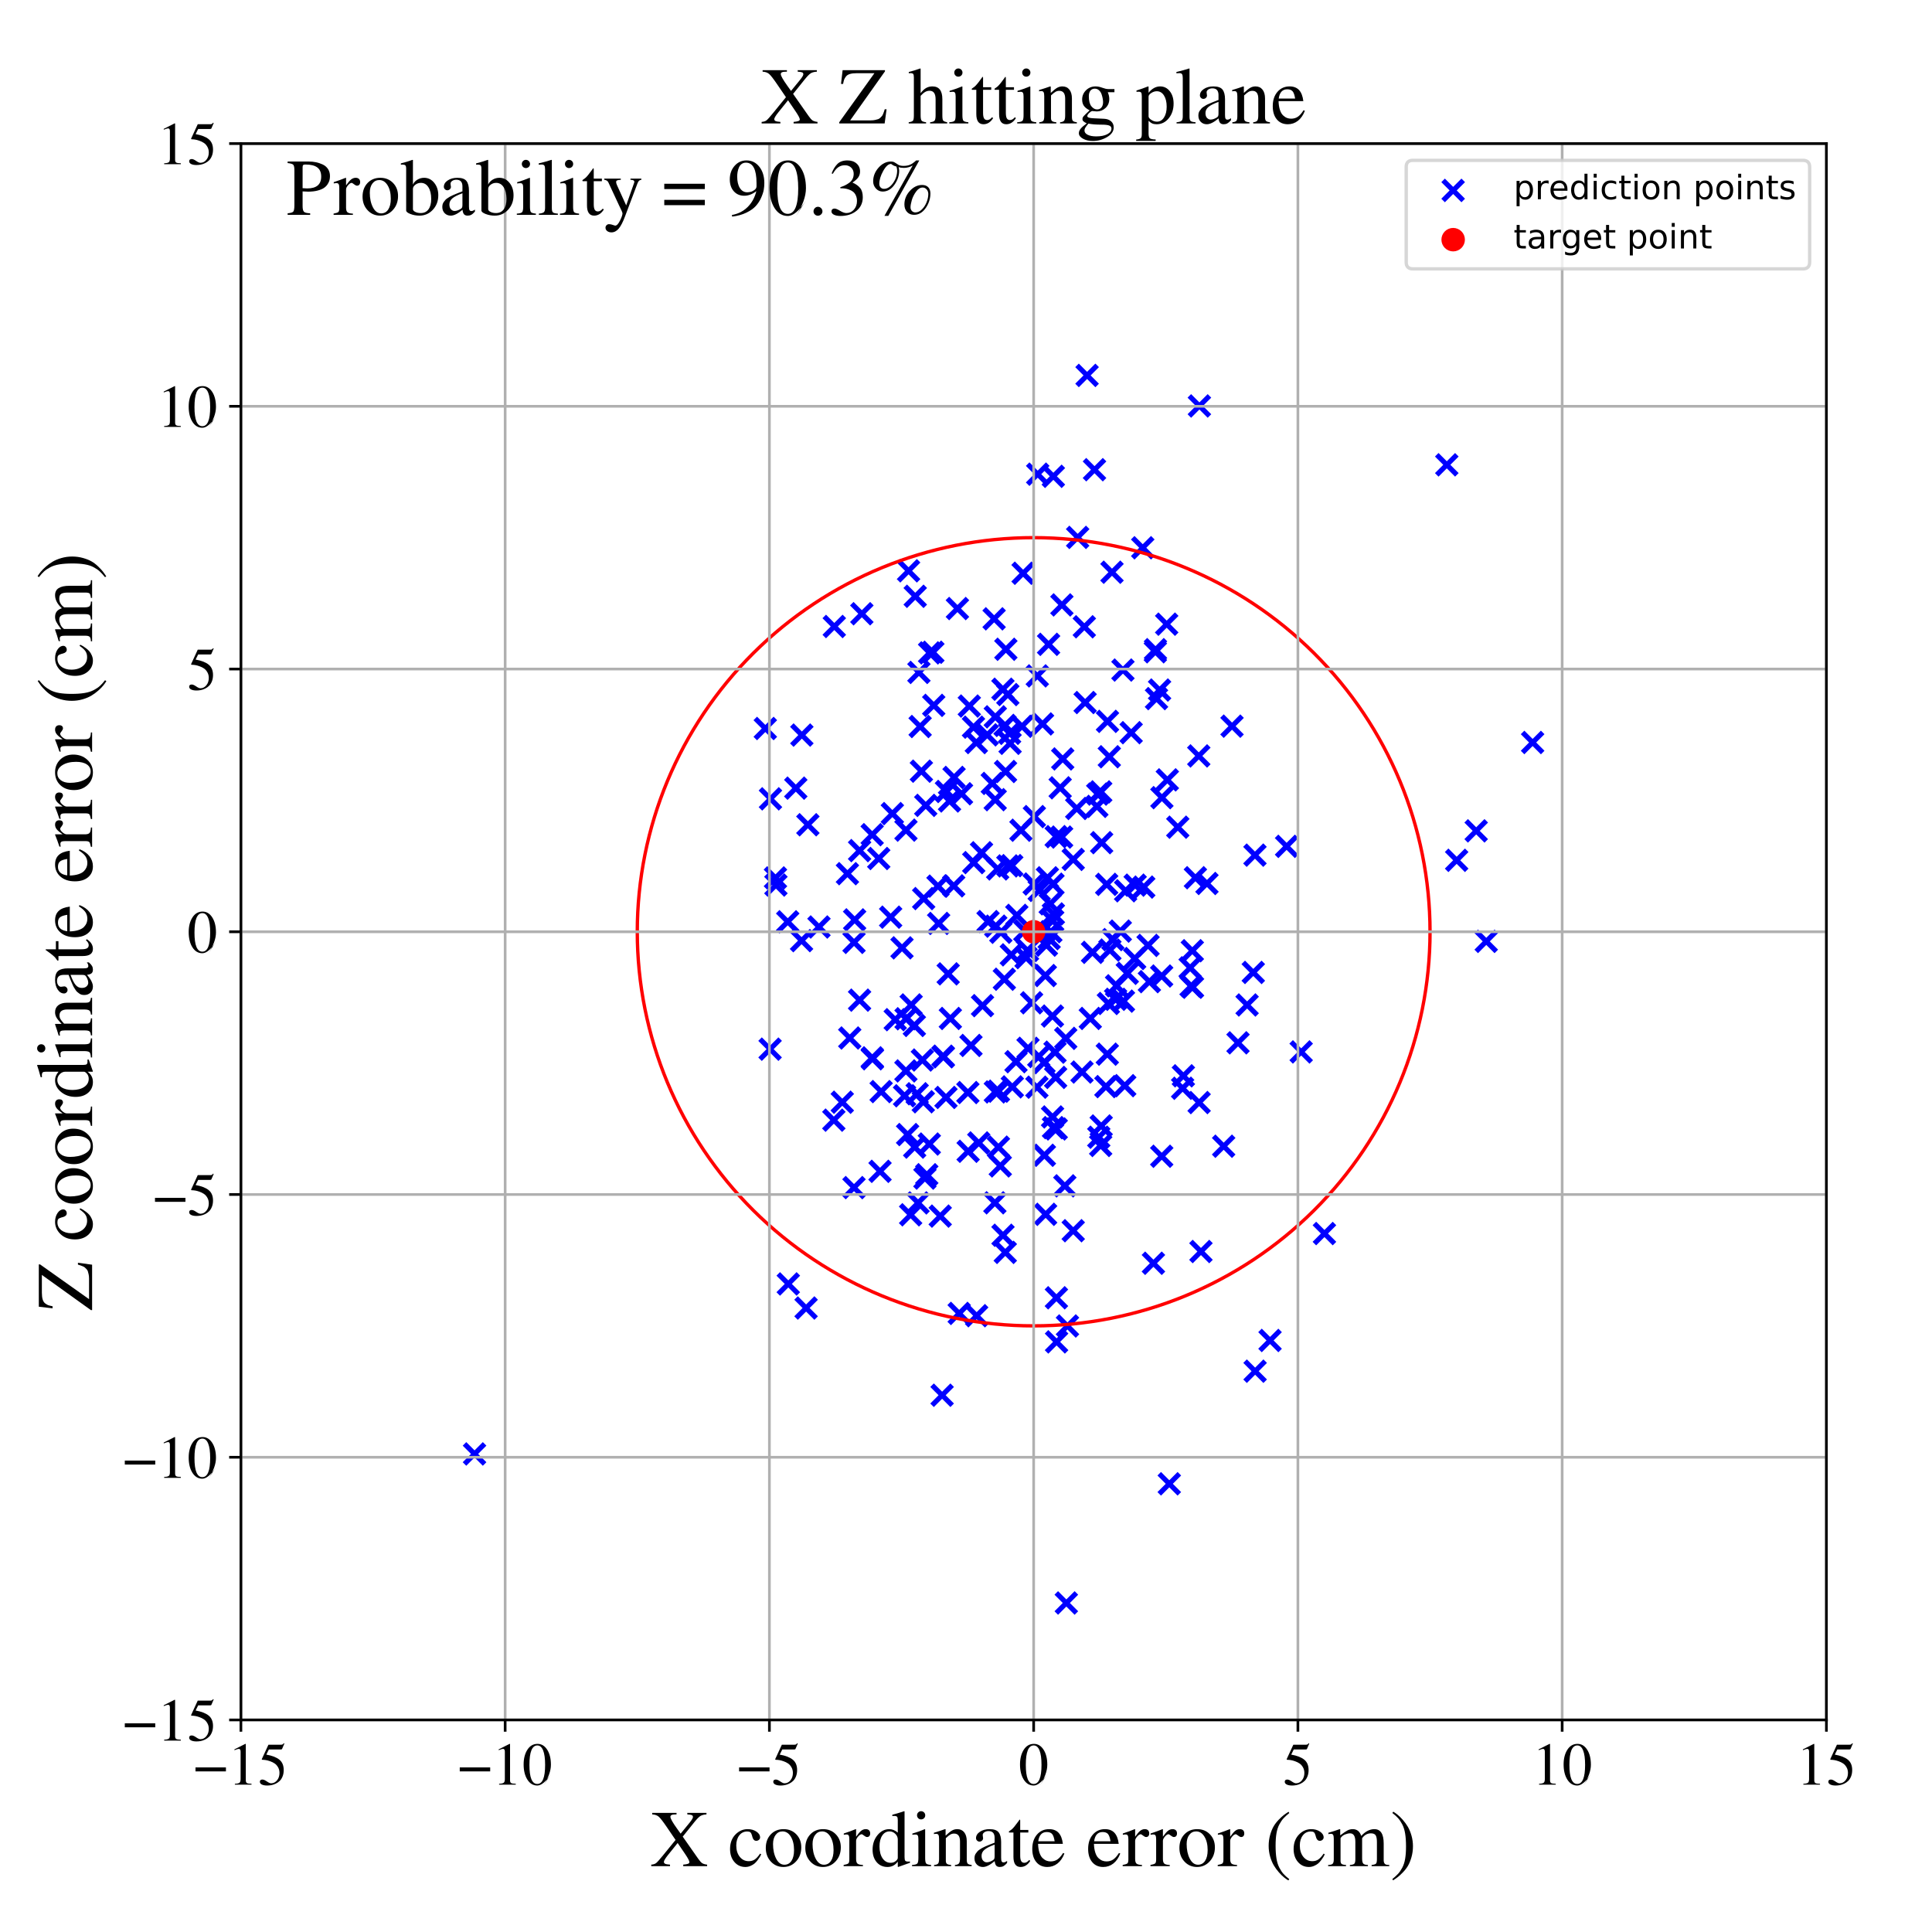 <?xml version="1.0" encoding="utf-8" standalone="no"?>
<!DOCTYPE svg PUBLIC "-//W3C//DTD SVG 1.1//EN"
  "http://www.w3.org/Graphics/SVG/1.1/DTD/svg11.dtd">
<!-- Created with matplotlib (https://matplotlib.org/) -->
<svg height="576pt" version="1.1" viewBox="0 0 576 576" width="576pt" xmlns="http://www.w3.org/2000/svg" xmlns:xlink="http://www.w3.org/1999/xlink">
 <defs>
  <style type="text/css">
*{stroke-linecap:butt;stroke-linejoin:round;}
  </style>
 </defs>
 <g id="figure_1">
  <g id="patch_1">
   <path d="M 0 576 
L 576 576 
L 576 0 
L 0 0 
z
" style="fill:#ffffff;"/>
  </g>
  <g id="axes_1">
   <g id="patch_2">
    <path d="M 71.822 512.784 
L 544.52 512.784 
L 544.52 42.802 
L 71.822 42.802 
z
" style="fill:#ffffff;"/>
   </g>
   <g id="PathCollection_1">
    <defs>
     <path d="M -3 3 
L 3 -3 
M -3 -3 
L 3 3 
" id="mfca695c113" style="stroke:#0000ff;stroke-width:1.5;"/>
    </defs>
    <g clip-path="url(#p0f21e2973b)">
     <use style="fill:#0000ff;stroke:#0000ff;stroke-width:1.5;" x="300.478" xlink:href="#mfca695c113" y="258.16"/>
     <use style="fill:#0000ff;stroke:#0000ff;stroke-width:1.5;" x="275.998" xlink:href="#mfca695c113" y="240.112"/>
     <use style="fill:#0000ff;stroke:#0000ff;stroke-width:1.5;" x="296.746" xlink:href="#mfca695c113" y="325.542"/>
     <use style="fill:#0000ff;stroke:#0000ff;stroke-width:1.5;" x="306.326" xlink:href="#mfca695c113" y="283.372"/>
     <use style="fill:#0000ff;stroke:#0000ff;stroke-width:1.5;" x="281.138" xlink:href="#mfca695c113" y="314.885"/>
     <use style="fill:#0000ff;stroke:#0000ff;stroke-width:1.5;" x="309.7" xlink:href="#mfca695c113" y="314.977"/>
     <use style="fill:#0000ff;stroke:#0000ff;stroke-width:1.5;" x="334.006" xlink:href="#mfca695c113" y="277.593"/>
     <use style="fill:#0000ff;stroke:#0000ff;stroke-width:1.5;" x="337.245" xlink:href="#mfca695c113" y="218.438"/>
     <use style="fill:#0000ff;stroke:#0000ff;stroke-width:1.5;" x="304.381" xlink:href="#mfca695c113" y="247.522"/>
     <use style="fill:#0000ff;stroke:#0000ff;stroke-width:1.5;" x="235.021" xlink:href="#mfca695c113" y="382.786"/>
     <use style="fill:#0000ff;stroke:#0000ff;stroke-width:1.5;" x="346.356" xlink:href="#mfca695c113" y="344.725"/>
     <use style="fill:#0000ff;stroke:#0000ff;stroke-width:1.5;" x="314.956" xlink:href="#mfca695c113" y="386.917"/>
     <use style="fill:#0000ff;stroke:#0000ff;stroke-width:1.5;" x="373.65" xlink:href="#mfca695c113" y="289.918"/>
     <use style="fill:#0000ff;stroke:#0000ff;stroke-width:1.5;" x="278.384" xlink:href="#mfca695c113" y="210.294"/>
     <use style="fill:#0000ff;stroke:#0000ff;stroke-width:1.5;" x="313.933" xlink:href="#mfca695c113" y="263.609"/>
     <use style="fill:#0000ff;stroke:#0000ff;stroke-width:1.5;" x="343.881" xlink:href="#mfca695c113" y="376.623"/>
     <use style="fill:#0000ff;stroke:#0000ff;stroke-width:1.5;" x="325.056" xlink:href="#mfca695c113" y="303.633"/>
     <use style="fill:#0000ff;stroke:#0000ff;stroke-width:1.5;" x="299.031" xlink:href="#mfca695c113" y="368.276"/>
     <use style="fill:#0000ff;stroke:#0000ff;stroke-width:1.5;" x="319.974" xlink:href="#mfca695c113" y="256.218"/>
     <use style="fill:#0000ff;stroke:#0000ff;stroke-width:1.5;" x="310.819" xlink:href="#mfca695c113" y="215.829"/>
     <use style="fill:#0000ff;stroke:#0000ff;stroke-width:1.5;" x="291.177" xlink:href="#mfca695c113" y="392.26"/>
     <use style="fill:#0000ff;stroke:#0000ff;stroke-width:1.5;" x="328.175" xlink:href="#mfca695c113" y="236.087"/>
     <use style="fill:#0000ff;stroke:#0000ff;stroke-width:1.5;" x="358.048" xlink:href="#mfca695c113" y="373.122"/>
     <use style="fill:#0000ff;stroke:#0000ff;stroke-width:1.5;" x="345.713" xlink:href="#mfca695c113" y="205.723"/>
     <use style="fill:#0000ff;stroke:#0000ff;stroke-width:1.5;" x="268.919" xlink:href="#mfca695c113" y="282.586"/>
     <use style="fill:#0000ff;stroke:#0000ff;stroke-width:1.5;" x="311.971" xlink:href="#mfca695c113" y="281.777"/>
     <use style="fill:#0000ff;stroke:#0000ff;stroke-width:1.5;" x="285.445" xlink:href="#mfca695c113" y="181.428"/>
     <use style="fill:#0000ff;stroke:#0000ff;stroke-width:1.5;" x="296.607" xlink:href="#mfca695c113" y="358.6"/>
     <use style="fill:#0000ff;stroke:#0000ff;stroke-width:1.5;" x="344.453" xlink:href="#mfca695c113" y="194.32"/>
     <use style="fill:#0000ff;stroke:#0000ff;stroke-width:1.5;" x="302.909" xlink:href="#mfca695c113" y="316.53"/>
     <use style="fill:#0000ff;stroke:#0000ff;stroke-width:1.5;" x="305.537" xlink:href="#mfca695c113" y="277.528"/>
     <use style="fill:#0000ff;stroke:#0000ff;stroke-width:1.5;" x="266.9" xlink:href="#mfca695c113" y="304.002"/>
     <use style="fill:#0000ff;stroke:#0000ff;stroke-width:1.5;" x="352.582" xlink:href="#mfca695c113" y="324.452"/>
     <use style="fill:#0000ff;stroke:#0000ff;stroke-width:1.5;" x="271.499" xlink:href="#mfca695c113" y="362.175"/>
     <use style="fill:#0000ff;stroke:#0000ff;stroke-width:1.5;" x="347.831" xlink:href="#mfca695c113" y="186.088"/>
     <use style="fill:#0000ff;stroke:#0000ff;stroke-width:1.5;" x="309.138" xlink:href="#mfca695c113" y="324.127"/>
     <use style="fill:#0000ff;stroke:#0000ff;stroke-width:1.5;" x="440.11" xlink:href="#mfca695c113" y="247.709"/>
     <use style="fill:#0000ff;stroke:#0000ff;stroke-width:1.5;" x="434.285" xlink:href="#mfca695c113" y="256.49"/>
     <use style="fill:#0000ff;stroke:#0000ff;stroke-width:1.5;" x="254.803" xlink:href="#mfca695c113" y="274.25"/>
     <use style="fill:#0000ff;stroke:#0000ff;stroke-width:1.5;" x="273.962" xlink:href="#mfca695c113" y="200.472"/>
     <use style="fill:#0000ff;stroke:#0000ff;stroke-width:1.5;" x="239.065" xlink:href="#mfca695c113" y="219.155"/>
     <use style="fill:#0000ff;stroke:#0000ff;stroke-width:1.5;" x="280.318" xlink:href="#mfca695c113" y="362.565"/>
     <use style="fill:#0000ff;stroke:#0000ff;stroke-width:1.5;" x="248.735" xlink:href="#mfca695c113" y="186.78"/>
     <use style="fill:#0000ff;stroke:#0000ff;stroke-width:1.5;" x="300.997" xlink:href="#mfca695c113" y="218.636"/>
     <use style="fill:#0000ff;stroke:#0000ff;stroke-width:1.5;" x="326.316" xlink:href="#mfca695c113" y="140.034"/>
     <use style="fill:#0000ff;stroke:#0000ff;stroke-width:1.5;" x="285.974" xlink:href="#mfca695c113" y="391.575"/>
     <use style="fill:#0000ff;stroke:#0000ff;stroke-width:1.5;" x="335.588" xlink:href="#mfca695c113" y="265.574"/>
     <use style="fill:#0000ff;stroke:#0000ff;stroke-width:1.5;" x="141.481" xlink:href="#mfca695c113" y="433.471"/>
     <use style="fill:#0000ff;stroke:#0000ff;stroke-width:1.5;" x="323.521" xlink:href="#mfca695c113" y="209.452"/>
     <use style="fill:#0000ff;stroke:#0000ff;stroke-width:1.5;" x="253.344" xlink:href="#mfca695c113" y="309.464"/>
     <use style="fill:#0000ff;stroke:#0000ff;stroke-width:1.5;" x="299.006" xlink:href="#mfca695c113" y="205.481"/>
     <use style="fill:#0000ff;stroke:#0000ff;stroke-width:1.5;" x="282.69" xlink:href="#mfca695c113" y="290.341"/>
     <use style="fill:#0000ff;stroke:#0000ff;stroke-width:1.5;" x="281.259" xlink:href="#mfca695c113" y="315.069"/>
     <use style="fill:#0000ff;stroke:#0000ff;stroke-width:1.5;" x="352.806" xlink:href="#mfca695c113" y="320.739"/>
     <use style="fill:#0000ff;stroke:#0000ff;stroke-width:1.5;" x="332.889" xlink:href="#mfca695c113" y="293.9"/>
     <use style="fill:#0000ff;stroke:#0000ff;stroke-width:1.5;" x="456.932" xlink:href="#mfca695c113" y="221.361"/>
     <use style="fill:#0000ff;stroke:#0000ff;stroke-width:1.5;" x="316.592" xlink:href="#mfca695c113" y="180.348"/>
     <use style="fill:#0000ff;stroke:#0000ff;stroke-width:1.5;" x="273.706" xlink:href="#mfca695c113" y="358.627"/>
     <use style="fill:#0000ff;stroke:#0000ff;stroke-width:1.5;" x="256.949" xlink:href="#mfca695c113" y="182.981"/>
     <use style="fill:#0000ff;stroke:#0000ff;stroke-width:1.5;" x="297.443" xlink:href="#mfca695c113" y="259.06"/>
     <use style="fill:#0000ff;stroke:#0000ff;stroke-width:1.5;" x="270.128" xlink:href="#mfca695c113" y="303.729"/>
     <use style="fill:#0000ff;stroke:#0000ff;stroke-width:1.5;" x="309.38" xlink:href="#mfca695c113" y="141.369"/>
     <use style="fill:#0000ff;stroke:#0000ff;stroke-width:1.5;" x="283.096" xlink:href="#mfca695c113" y="238.799"/>
     <use style="fill:#0000ff;stroke:#0000ff;stroke-width:1.5;" x="301.511" xlink:href="#mfca695c113" y="284.672"/>
     <use style="fill:#0000ff;stroke:#0000ff;stroke-width:1.5;" x="282.029" xlink:href="#mfca695c113" y="327.19"/>
     <use style="fill:#0000ff;stroke:#0000ff;stroke-width:1.5;" x="325.707" xlink:href="#mfca695c113" y="283.933"/>
     <use style="fill:#0000ff;stroke:#0000ff;stroke-width:1.5;" x="260.054" xlink:href="#mfca695c113" y="315.376"/>
     <use style="fill:#0000ff;stroke:#0000ff;stroke-width:1.5;" x="300.473" xlink:href="#mfca695c113" y="207.071"/>
     <use style="fill:#0000ff;stroke:#0000ff;stroke-width:1.5;" x="229.707" xlink:href="#mfca695c113" y="238.16"/>
     <use style="fill:#0000ff;stroke:#0000ff;stroke-width:1.5;" x="329.703" xlink:href="#mfca695c113" y="323.958"/>
     <use style="fill:#0000ff;stroke:#0000ff;stroke-width:1.5;" x="318.251" xlink:href="#mfca695c113" y="395.321"/>
     <use style="fill:#0000ff;stroke:#0000ff;stroke-width:1.5;" x="335.33" xlink:href="#mfca695c113" y="323.676"/>
     <use style="fill:#0000ff;stroke:#0000ff;stroke-width:1.5;" x="297.677" xlink:href="#mfca695c113" y="325.319"/>
     <use style="fill:#0000ff;stroke:#0000ff;stroke-width:1.5;" x="346.337" xlink:href="#mfca695c113" y="290.985"/>
     <use style="fill:#0000ff;stroke:#0000ff;stroke-width:1.5;" x="274.33" xlink:href="#mfca695c113" y="216.603"/>
     <use style="fill:#0000ff;stroke:#0000ff;stroke-width:1.5;" x="357.398" xlink:href="#mfca695c113" y="225.369"/>
     <use style="fill:#0000ff;stroke:#0000ff;stroke-width:1.5;" x="314.725" xlink:href="#mfca695c113" y="321.214"/>
     <use style="fill:#0000ff;stroke:#0000ff;stroke-width:1.5;" x="294.569" xlink:href="#mfca695c113" y="274.755"/>
     <use style="fill:#0000ff;stroke:#0000ff;stroke-width:1.5;" x="311.369" xlink:href="#mfca695c113" y="344.43"/>
     <use style="fill:#0000ff;stroke:#0000ff;stroke-width:1.5;" x="270.877" xlink:href="#mfca695c113" y="170.18"/>
     <use style="fill:#0000ff;stroke:#0000ff;stroke-width:1.5;" x="317.913" xlink:href="#mfca695c113" y="477.906"/>
     <use style="fill:#0000ff;stroke:#0000ff;stroke-width:1.5;" x="290.311" xlink:href="#mfca695c113" y="257.178"/>
     <use style="fill:#0000ff;stroke:#0000ff;stroke-width:1.5;" x="331.526" xlink:href="#mfca695c113" y="170.6"/>
     <use style="fill:#0000ff;stroke:#0000ff;stroke-width:1.5;" x="313.853" xlink:href="#mfca695c113" y="274.543"/>
     <use style="fill:#0000ff;stroke:#0000ff;stroke-width:1.5;" x="275.264" xlink:href="#mfca695c113" y="328.479"/>
     <use style="fill:#0000ff;stroke:#0000ff;stroke-width:1.5;" x="296.385" xlink:href="#mfca695c113" y="184.496"/>
     <use style="fill:#0000ff;stroke:#0000ff;stroke-width:1.5;" x="338.438" xlink:href="#mfca695c113" y="263.892"/>
     <use style="fill:#0000ff;stroke:#0000ff;stroke-width:1.5;" x="228.17" xlink:href="#mfca695c113" y="217.19"/>
     <use style="fill:#0000ff;stroke:#0000ff;stroke-width:1.5;" x="443.109" xlink:href="#mfca695c113" y="280.656"/>
     <use style="fill:#0000ff;stroke:#0000ff;stroke-width:1.5;" x="342.28" xlink:href="#mfca695c113" y="281.864"/>
     <use style="fill:#0000ff;stroke:#0000ff;stroke-width:1.5;" x="274.699" xlink:href="#mfca695c113" y="229.916"/>
     <use style="fill:#0000ff;stroke:#0000ff;stroke-width:1.5;" x="319.969" xlink:href="#mfca695c113" y="366.92"/>
     <use style="fill:#0000ff;stroke:#0000ff;stroke-width:1.5;" x="265.538" xlink:href="#mfca695c113" y="273.443"/>
     <use style="fill:#0000ff;stroke:#0000ff;stroke-width:1.5;" x="314.891" xlink:href="#mfca695c113" y="249.432"/>
     <use style="fill:#0000ff;stroke:#0000ff;stroke-width:1.5;" x="348.025" xlink:href="#mfca695c113" y="232.506"/>
     <use style="fill:#0000ff;stroke:#0000ff;stroke-width:1.5;" x="367.311" xlink:href="#mfca695c113" y="216.494"/>
     <use style="fill:#0000ff;stroke:#0000ff;stroke-width:1.5;" x="256.28" xlink:href="#mfca695c113" y="253.598"/>
     <use style="fill:#0000ff;stroke:#0000ff;stroke-width:1.5;" x="359.839" xlink:href="#mfca695c113" y="263.396"/>
     <use style="fill:#0000ff;stroke:#0000ff;stroke-width:1.5;" x="307.559" xlink:href="#mfca695c113" y="298.97"/>
     <use style="fill:#0000ff;stroke:#0000ff;stroke-width:1.5;" x="306.493" xlink:href="#mfca695c113" y="312.54"/>
     <use style="fill:#0000ff;stroke:#0000ff;stroke-width:1.5;" x="289.486" xlink:href="#mfca695c113" y="311.685"/>
     <use style="fill:#0000ff;stroke:#0000ff;stroke-width:1.5;" x="288.64" xlink:href="#mfca695c113" y="343.239"/>
     <use style="fill:#0000ff;stroke:#0000ff;stroke-width:1.5;" x="238.976" xlink:href="#mfca695c113" y="280.439"/>
     <use style="fill:#0000ff;stroke:#0000ff;stroke-width:1.5;" x="254.616" xlink:href="#mfca695c113" y="280.959"/>
     <use style="fill:#0000ff;stroke:#0000ff;stroke-width:1.5;" x="299.646" xlink:href="#mfca695c113" y="216.267"/>
     <use style="fill:#0000ff;stroke:#0000ff;stroke-width:1.5;" x="317.738" xlink:href="#mfca695c113" y="309.573"/>
     <use style="fill:#0000ff;stroke:#0000ff;stroke-width:1.5;" x="327.584" xlink:href="#mfca695c113" y="339.049"/>
     <use style="fill:#0000ff;stroke:#0000ff;stroke-width:1.5;" x="234.853" xlink:href="#mfca695c113" y="274.818"/>
     <use style="fill:#0000ff;stroke:#0000ff;stroke-width:1.5;" x="322.585" xlink:href="#mfca695c113" y="319.613"/>
     <use style="fill:#0000ff;stroke:#0000ff;stroke-width:1.5;" x="298.227" xlink:href="#mfca695c113" y="347.607"/>
     <use style="fill:#0000ff;stroke:#0000ff;stroke-width:1.5;" x="288.99" xlink:href="#mfca695c113" y="210.498"/>
     <use style="fill:#0000ff;stroke:#0000ff;stroke-width:1.5;" x="354.82" xlink:href="#mfca695c113" y="288.544"/>
     <use style="fill:#0000ff;stroke:#0000ff;stroke-width:1.5;" x="312.27" xlink:href="#mfca695c113" y="261.701"/>
     <use style="fill:#0000ff;stroke:#0000ff;stroke-width:1.5;" x="305.904" xlink:href="#mfca695c113" y="285.498"/>
     <use style="fill:#0000ff;stroke:#0000ff;stroke-width:1.5;" x="374.15" xlink:href="#mfca695c113" y="254.949"/>
     <use style="fill:#0000ff;stroke:#0000ff;stroke-width:1.5;" x="275.751" xlink:href="#mfca695c113" y="351.233"/>
     <use style="fill:#0000ff;stroke:#0000ff;stroke-width:1.5;" x="301.146" xlink:href="#mfca695c113" y="221.609"/>
     <use style="fill:#0000ff;stroke:#0000ff;stroke-width:1.5;" x="291.808" xlink:href="#mfca695c113" y="340.744"/>
     <use style="fill:#0000ff;stroke:#0000ff;stroke-width:1.5;" x="369.099" xlink:href="#mfca695c113" y="310.904"/>
     <use style="fill:#0000ff;stroke:#0000ff;stroke-width:1.5;" x="304.69" xlink:href="#mfca695c113" y="216.538"/>
     <use style="fill:#0000ff;stroke:#0000ff;stroke-width:1.5;" x="313.301" xlink:href="#mfca695c113" y="277.774"/>
     <use style="fill:#0000ff;stroke:#0000ff;stroke-width:1.5;" x="296.737" xlink:href="#mfca695c113" y="213.713"/>
     <use style="fill:#0000ff;stroke:#0000ff;stroke-width:1.5;" x="278.119" xlink:href="#mfca695c113" y="194.462"/>
     <use style="fill:#0000ff;stroke:#0000ff;stroke-width:1.5;" x="332.601" xlink:href="#mfca695c113" y="297.933"/>
     <use style="fill:#0000ff;stroke:#0000ff;stroke-width:1.5;" x="254.61" xlink:href="#mfca695c113" y="354.068"/>
     <use style="fill:#0000ff;stroke:#0000ff;stroke-width:1.5;" x="311.737" xlink:href="#mfca695c113" y="362.035"/>
     <use style="fill:#0000ff;stroke:#0000ff;stroke-width:1.5;" x="315.006" xlink:href="#mfca695c113" y="400.063"/>
     <use style="fill:#0000ff;stroke:#0000ff;stroke-width:1.5;" x="299.711" xlink:href="#mfca695c113" y="373.383"/>
     <use style="fill:#0000ff;stroke:#0000ff;stroke-width:1.5;" x="270.082" xlink:href="#mfca695c113" y="319.278"/>
     <use style="fill:#0000ff;stroke:#0000ff;stroke-width:1.5;" x="272.603" xlink:href="#mfca695c113" y="305.731"/>
     <use style="fill:#0000ff;stroke:#0000ff;stroke-width:1.5;" x="313.106" xlink:href="#mfca695c113" y="269.463"/>
     <use style="fill:#0000ff;stroke:#0000ff;stroke-width:1.5;" x="431.343" xlink:href="#mfca695c113" y="138.58"/>
     <use style="fill:#0000ff;stroke:#0000ff;stroke-width:1.5;" x="290.227" xlink:href="#mfca695c113" y="216.794"/>
     <use style="fill:#0000ff;stroke:#0000ff;stroke-width:1.5;" x="297.666" xlink:href="#mfca695c113" y="342.001"/>
     <use style="fill:#0000ff;stroke:#0000ff;stroke-width:1.5;" x="296.71" xlink:href="#mfca695c113" y="238.417"/>
     <use style="fill:#0000ff;stroke:#0000ff;stroke-width:1.5;" x="324.1" xlink:href="#mfca695c113" y="111.925"/>
     <use style="fill:#0000ff;stroke:#0000ff;stroke-width:1.5;" x="292.634" xlink:href="#mfca695c113" y="254.238"/>
     <use style="fill:#0000ff;stroke:#0000ff;stroke-width:1.5;" x="371.806" xlink:href="#mfca695c113" y="299.618"/>
     <use style="fill:#0000ff;stroke:#0000ff;stroke-width:1.5;" x="330.727" xlink:href="#mfca695c113" y="225.618"/>
     <use style="fill:#0000ff;stroke:#0000ff;stroke-width:1.5;" x="284.334" xlink:href="#mfca695c113" y="264.102"/>
     <use style="fill:#0000ff;stroke:#0000ff;stroke-width:1.5;" x="240.327" xlink:href="#mfca695c113" y="389.968"/>
     <use style="fill:#0000ff;stroke:#0000ff;stroke-width:1.5;" x="334.949" xlink:href="#mfca695c113" y="298.475"/>
     <use style="fill:#0000ff;stroke:#0000ff;stroke-width:1.5;" x="330.13" xlink:href="#mfca695c113" y="314.285"/>
     <use style="fill:#0000ff;stroke:#0000ff;stroke-width:1.5;" x="342.676" xlink:href="#mfca695c113" y="292.669"/>
     <use style="fill:#0000ff;stroke:#0000ff;stroke-width:1.5;" x="262.701" xlink:href="#mfca695c113" y="325.445"/>
     <use style="fill:#0000ff;stroke:#0000ff;stroke-width:1.5;" x="261.988" xlink:href="#mfca695c113" y="255.951"/>
     <use style="fill:#0000ff;stroke:#0000ff;stroke-width:1.5;" x="308.322" xlink:href="#mfca695c113" y="263.554"/>
     <use style="fill:#0000ff;stroke:#0000ff;stroke-width:1.5;" x="26.419" xlink:href="#mfca695c113" y="368.968"/>
     <use style="fill:#0000ff;stroke:#0000ff;stroke-width:1.5;" x="269.684" xlink:href="#mfca695c113" y="326.692"/>
     <use style="fill:#0000ff;stroke:#0000ff;stroke-width:1.5;" x="327.018" xlink:href="#mfca695c113" y="240.411"/>
     <use style="fill:#0000ff;stroke:#0000ff;stroke-width:1.5;" x="344.798" xlink:href="#mfca695c113" y="208.278"/>
     <use style="fill:#0000ff;stroke:#0000ff;stroke-width:1.5;" x="330.902" xlink:href="#mfca695c113" y="283.247"/>
     <use style="fill:#0000ff;stroke:#0000ff;stroke-width:1.5;" x="316.838" xlink:href="#mfca695c113" y="226.264"/>
     <use style="fill:#0000ff;stroke:#0000ff;stroke-width:1.5;" x="336.088" xlink:href="#mfca695c113" y="290.183"/>
     <use style="fill:#0000ff;stroke:#0000ff;stroke-width:1.5;" x="295.833" xlink:href="#mfca695c113" y="233.566"/>
     <use style="fill:#0000ff;stroke:#0000ff;stroke-width:1.5;" x="355.096" xlink:href="#mfca695c113" y="293.978"/>
     <use style="fill:#0000ff;stroke:#0000ff;stroke-width:1.5;" x="270.098" xlink:href="#mfca695c113" y="247.491"/>
     <use style="fill:#0000ff;stroke:#0000ff;stroke-width:1.5;" x="270.594" xlink:href="#mfca695c113" y="338.255"/>
     <use style="fill:#0000ff;stroke:#0000ff;stroke-width:1.5;" x="328.155" xlink:href="#mfca695c113" y="341.508"/>
     <use style="fill:#0000ff;stroke:#0000ff;stroke-width:1.5;" x="274.991" xlink:href="#mfca695c113" y="316.028"/>
     <use style="fill:#0000ff;stroke:#0000ff;stroke-width:1.5;" x="291.081" xlink:href="#mfca695c113" y="221.382"/>
     <use style="fill:#0000ff;stroke:#0000ff;stroke-width:1.5;" x="334.79" xlink:href="#mfca695c113" y="199.767"/>
     <use style="fill:#0000ff;stroke:#0000ff;stroke-width:1.5;" x="331.793" xlink:href="#mfca695c113" y="280.132"/>
     <use style="fill:#0000ff;stroke:#0000ff;stroke-width:1.5;" x="277.061" xlink:href="#mfca695c113" y="341.08"/>
     <use style="fill:#0000ff;stroke:#0000ff;stroke-width:1.5;" x="329.942" xlink:href="#mfca695c113" y="263.661"/>
     <use style="fill:#0000ff;stroke:#0000ff;stroke-width:1.5;" x="279.647" xlink:href="#mfca695c113" y="264.185"/>
     <use style="fill:#0000ff;stroke:#0000ff;stroke-width:1.5;" x="378.648" xlink:href="#mfca695c113" y="399.641"/>
     <use style="fill:#0000ff;stroke:#0000ff;stroke-width:1.5;" x="338.291" xlink:href="#mfca695c113" y="285.771"/>
     <use style="fill:#0000ff;stroke:#0000ff;stroke-width:1.5;" x="313.81" xlink:href="#mfca695c113" y="333.002"/>
     <use style="fill:#0000ff;stroke:#0000ff;stroke-width:1.5;" x="330.447" xlink:href="#mfca695c113" y="299.175"/>
     <use style="fill:#0000ff;stroke:#0000ff;stroke-width:1.5;" x="317.465" xlink:href="#mfca695c113" y="353.541"/>
     <use style="fill:#0000ff;stroke:#0000ff;stroke-width:1.5;" x="273.446" xlink:href="#mfca695c113" y="326.087"/>
     <use style="fill:#0000ff;stroke:#0000ff;stroke-width:1.5;" x="330.184" xlink:href="#mfca695c113" y="215.063"/>
     <use style="fill:#0000ff;stroke:#0000ff;stroke-width:1.5;" x="272.695" xlink:href="#mfca695c113" y="341.998"/>
     <use style="fill:#0000ff;stroke:#0000ff;stroke-width:1.5;" x="308.383" xlink:href="#mfca695c113" y="243.452"/>
     <use style="fill:#0000ff;stroke:#0000ff;stroke-width:1.5;" x="266.047" xlink:href="#mfca695c113" y="242.559"/>
     <use style="fill:#0000ff;stroke:#0000ff;stroke-width:1.5;" x="364.822" xlink:href="#mfca695c113" y="341.733"/>
     <use style="fill:#0000ff;stroke:#0000ff;stroke-width:1.5;" x="256.273" xlink:href="#mfca695c113" y="298.178"/>
     <use style="fill:#0000ff;stroke:#0000ff;stroke-width:1.5;" x="229.597" xlink:href="#mfca695c113" y="312.793"/>
     <use style="fill:#0000ff;stroke:#0000ff;stroke-width:1.5;" x="316.081" xlink:href="#mfca695c113" y="234.878"/>
     <use style="fill:#0000ff;stroke:#0000ff;stroke-width:1.5;" x="305.028" xlink:href="#mfca695c113" y="170.907"/>
     <use style="fill:#0000ff;stroke:#0000ff;stroke-width:1.5;" x="251.115" xlink:href="#mfca695c113" y="328.612"/>
     <use style="fill:#0000ff;stroke:#0000ff;stroke-width:1.5;" x="292.923" xlink:href="#mfca695c113" y="299.819"/>
     <use style="fill:#0000ff;stroke:#0000ff;stroke-width:1.5;" x="340.696" xlink:href="#mfca695c113" y="163.312"/>
     <use style="fill:#0000ff;stroke:#0000ff;stroke-width:1.5;" x="299.435" xlink:href="#mfca695c113" y="291.948"/>
     <use style="fill:#0000ff;stroke:#0000ff;stroke-width:1.5;" x="286.664" xlink:href="#mfca695c113" y="236.652"/>
     <use style="fill:#0000ff;stroke:#0000ff;stroke-width:1.5;" x="314.535" xlink:href="#mfca695c113" y="313.69"/>
     <use style="fill:#0000ff;stroke:#0000ff;stroke-width:1.5;" x="314.049" xlink:href="#mfca695c113" y="272.474"/>
     <use style="fill:#0000ff;stroke:#0000ff;stroke-width:1.5;" x="346.404" xlink:href="#mfca695c113" y="237.809"/>
     <use style="fill:#0000ff;stroke:#0000ff;stroke-width:1.5;" x="248.599" xlink:href="#mfca695c113" y="333.959"/>
     <use style="fill:#0000ff;stroke:#0000ff;stroke-width:1.5;" x="356.395" xlink:href="#mfca695c113" y="261.685"/>
     <use style="fill:#0000ff;stroke:#0000ff;stroke-width:1.5;" x="244.168" xlink:href="#mfca695c113" y="276.37"/>
     <use style="fill:#0000ff;stroke:#0000ff;stroke-width:1.5;" x="355.535" xlink:href="#mfca695c113" y="294.336"/>
     <use style="fill:#0000ff;stroke:#0000ff;stroke-width:1.5;" x="260.031" xlink:href="#mfca695c113" y="248.851"/>
     <use style="fill:#0000ff;stroke:#0000ff;stroke-width:1.5;" x="323.275" xlink:href="#mfca695c113" y="186.868"/>
     <use style="fill:#0000ff;stroke:#0000ff;stroke-width:1.5;" x="260.103" xlink:href="#mfca695c113" y="315.659"/>
     <use style="fill:#0000ff;stroke:#0000ff;stroke-width:1.5;" x="394.863" xlink:href="#mfca695c113" y="367.763"/>
     <use style="fill:#0000ff;stroke:#0000ff;stroke-width:1.5;" x="272.868" xlink:href="#mfca695c113" y="177.779"/>
     <use style="fill:#0000ff;stroke:#0000ff;stroke-width:1.5;" x="231.2" xlink:href="#mfca695c113" y="261.74"/>
     <use style="fill:#0000ff;stroke:#0000ff;stroke-width:1.5;" x="303.149" xlink:href="#mfca695c113" y="272.903"/>
     <use style="fill:#0000ff;stroke:#0000ff;stroke-width:1.5;" x="282.174" xlink:href="#mfca695c113" y="235.969"/>
     <use style="fill:#0000ff;stroke:#0000ff;stroke-width:1.5;" x="348.608" xlink:href="#mfca695c113" y="442.373"/>
     <use style="fill:#0000ff;stroke:#0000ff;stroke-width:1.5;" x="296.871" xlink:href="#mfca695c113" y="276.124"/>
     <use style="fill:#0000ff;stroke:#0000ff;stroke-width:1.5;" x="262.37" xlink:href="#mfca695c113" y="349.215"/>
     <use style="fill:#0000ff;stroke:#0000ff;stroke-width:1.5;" x="327.269" xlink:href="#mfca695c113" y="236.75"/>
     <use style="fill:#0000ff;stroke:#0000ff;stroke-width:1.5;" x="313.776" xlink:href="#mfca695c113" y="302.921"/>
     <use style="fill:#0000ff;stroke:#0000ff;stroke-width:1.5;" x="237.258" xlink:href="#mfca695c113" y="234.973"/>
     <use style="fill:#0000ff;stroke:#0000ff;stroke-width:1.5;" x="312.787" xlink:href="#mfca695c113" y="279.846"/>
     <use style="fill:#0000ff;stroke:#0000ff;stroke-width:1.5;" x="294.32" xlink:href="#mfca695c113" y="219.087"/>
     <use style="fill:#0000ff;stroke:#0000ff;stroke-width:1.5;" x="301.809" xlink:href="#mfca695c113" y="324.033"/>
     <use style="fill:#0000ff;stroke:#0000ff;stroke-width:1.5;" x="240.859" xlink:href="#mfca695c113" y="245.89"/>
     <use style="fill:#0000ff;stroke:#0000ff;stroke-width:1.5;" x="314.905" xlink:href="#mfca695c113" y="336.582"/>
     <use style="fill:#0000ff;stroke:#0000ff;stroke-width:1.5;" x="314.04" xlink:href="#mfca695c113" y="142.005"/>
     <use style="fill:#0000ff;stroke:#0000ff;stroke-width:1.5;" x="299.791" xlink:href="#mfca695c113" y="230.012"/>
     <use style="fill:#0000ff;stroke:#0000ff;stroke-width:1.5;" x="321.011" xlink:href="#mfca695c113" y="241.033"/>
     <use style="fill:#0000ff;stroke:#0000ff;stroke-width:1.5;" x="374.197" xlink:href="#mfca695c113" y="408.801"/>
     <use style="fill:#0000ff;stroke:#0000ff;stroke-width:1.5;" x="301.645" xlink:href="#mfca695c113" y="258.083"/>
     <use style="fill:#0000ff;stroke:#0000ff;stroke-width:1.5;" x="357.585" xlink:href="#mfca695c113" y="121.027"/>
     <use style="fill:#0000ff;stroke:#0000ff;stroke-width:1.5;" x="314.084" xlink:href="#mfca695c113" y="336.189"/>
     <use style="fill:#0000ff;stroke:#0000ff;stroke-width:1.5;" x="299.885" xlink:href="#mfca695c113" y="193.575"/>
     <use style="fill:#0000ff;stroke:#0000ff;stroke-width:1.5;" x="280.88" xlink:href="#mfca695c113" y="415.971"/>
     <use style="fill:#0000ff;stroke:#0000ff;stroke-width:1.5;" x="312.621" xlink:href="#mfca695c113" y="192.099"/>
     <use style="fill:#0000ff;stroke:#0000ff;stroke-width:1.5;" x="328.446" xlink:href="#mfca695c113" y="251.23"/>
     <use style="fill:#0000ff;stroke:#0000ff;stroke-width:1.5;" x="283.337" xlink:href="#mfca695c113" y="303.64"/>
     <use style="fill:#0000ff;stroke:#0000ff;stroke-width:1.5;" x="298.386" xlink:href="#mfca695c113" y="277.947"/>
     <use style="fill:#0000ff;stroke:#0000ff;stroke-width:1.5;" x="231.327" xlink:href="#mfca695c113" y="263.868"/>
     <use style="fill:#0000ff;stroke:#0000ff;stroke-width:1.5;" x="275.384" xlink:href="#mfca695c113" y="267.899"/>
     <use style="fill:#0000ff;stroke:#0000ff;stroke-width:1.5;" x="279.842" xlink:href="#mfca695c113" y="275.309"/>
     <use style="fill:#0000ff;stroke:#0000ff;stroke-width:1.5;" x="321.289" xlink:href="#mfca695c113" y="160.218"/>
     <use style="fill:#0000ff;stroke:#0000ff;stroke-width:1.5;" x="316.515" xlink:href="#mfca695c113" y="249.562"/>
     <use style="fill:#0000ff;stroke:#0000ff;stroke-width:1.5;" x="284.442" xlink:href="#mfca695c113" y="231.776"/>
     <use style="fill:#0000ff;stroke:#0000ff;stroke-width:1.5;" x="311.655" xlink:href="#mfca695c113" y="290.846"/>
     <use style="fill:#0000ff;stroke:#0000ff;stroke-width:1.5;" x="288.563" xlink:href="#mfca695c113" y="325.722"/>
     <use style="fill:#0000ff;stroke:#0000ff;stroke-width:1.5;" x="344.492" xlink:href="#mfca695c113" y="193.691"/>
     <use style="fill:#0000ff;stroke:#0000ff;stroke-width:1.5;" x="387.932" xlink:href="#mfca695c113" y="313.616"/>
     <use style="fill:#0000ff;stroke:#0000ff;stroke-width:1.5;" x="271.65" xlink:href="#mfca695c113" y="299.604"/>
     <use style="fill:#0000ff;stroke:#0000ff;stroke-width:1.5;" x="276.306" xlink:href="#mfca695c113" y="350.231"/>
     <use style="fill:#0000ff;stroke:#0000ff;stroke-width:1.5;" x="309.26" xlink:href="#mfca695c113" y="201.506"/>
     <use style="fill:#0000ff;stroke:#0000ff;stroke-width:1.5;" x="355.475" xlink:href="#mfca695c113" y="283.447"/>
     <use style="fill:#0000ff;stroke:#0000ff;stroke-width:1.5;" x="277.15" xlink:href="#mfca695c113" y="194.648"/>
     <use style="fill:#0000ff;stroke:#0000ff;stroke-width:1.5;" x="357.503" xlink:href="#mfca695c113" y="328.712"/>
     <use style="fill:#0000ff;stroke:#0000ff;stroke-width:1.5;" x="341.001" xlink:href="#mfca695c113" y="264.474"/>
     <use style="fill:#0000ff;stroke:#0000ff;stroke-width:1.5;" x="252.651" xlink:href="#mfca695c113" y="260.473"/>
     <use style="fill:#0000ff;stroke:#0000ff;stroke-width:1.5;" x="351.139" xlink:href="#mfca695c113" y="246.614"/>
     <use style="fill:#0000ff;stroke:#0000ff;stroke-width:1.5;" x="328.313" xlink:href="#mfca695c113" y="335.69"/>
     <use style="fill:#0000ff;stroke:#0000ff;stroke-width:1.5;" x="309.824" xlink:href="#mfca695c113" y="265.468"/>
     <use style="fill:#0000ff;stroke:#0000ff;stroke-width:1.5;" x="383.582" xlink:href="#mfca695c113" y="252.327"/>
     <use style="fill:#0000ff;stroke:#0000ff;stroke-width:1.5;" x="311.256" xlink:href="#mfca695c113" y="316.818"/>
    </g>
   </g>
   <g id="PathCollection_2">
    <defs>
     <path d="M 0 3 
C 0.796 3 1.559 2.684 2.121 2.121 
C 2.684 1.559 3 0.796 3 0 
C 3 -0.796 2.684 -1.559 2.121 -2.121 
C 1.559 -2.684 0.796 -3 0 -3 
C -0.796 -3 -1.559 -2.684 -2.121 -2.121 
C -2.684 -1.559 -3 -0.796 -3 0 
C -3 0.796 -2.684 1.559 -2.121 2.121 
C -1.559 2.684 -0.796 3 0 3 
z
" id="m5c03228f20" style="stroke:#ff0000;"/>
    </defs>
    <g clip-path="url(#p0f21e2973b)">
     <use style="fill:#ff0000;stroke:#ff0000;" x="308.171" xlink:href="#m5c03228f20" y="277.793"/>
    </g>
   </g>
   <g id="patch_3">
    <path clip-path="url(#p0f21e2973b)" d="M 308.171 395.288 
C 339.511 395.288 369.572 382.908 391.733 360.875 
C 413.894 338.841 426.346 308.953 426.346 277.793 
C 426.346 246.633 413.894 216.745 391.733 194.711 
C 369.572 172.677 339.511 160.297 308.171 160.297 
C 276.831 160.297 246.77 172.677 224.609 194.711 
C 202.448 216.745 189.997 246.633 189.997 277.793 
C 189.997 308.953 202.448 338.841 224.609 360.875 
C 246.77 382.908 276.831 395.288 308.171 395.288 
z
" style="fill:none;stroke:#ff0000;stroke-linejoin:miter;"/>
   </g>
   <g id="matplotlib.axis_1">
    <g id="xtick_1">
     <g id="line2d_1">
      <path clip-path="url(#p0f21e2973b)" d="M 71.822 512.784 
L 71.822 42.802 
" style="fill:none;stroke:#b0b0b0;stroke-linecap:square;stroke-width:0.8;"/>
     </g>
     <g id="line2d_2">
      <defs>
       <path d="M 0 0 
L 0 3.5 
" id="md40748a9b7" style="stroke:#000000;stroke-width:0.8;"/>
      </defs>
      <g>
       <use style="stroke:#000000;stroke-width:0.8;" x="71.822" xlink:href="#md40748a9b7" y="512.784"/>
      </g>
     </g>
     <g id="text_1">
      <!-- −15 -->
      <defs>
       <path d="M 3 22 
L 3 28.594 
L 53.406 28.594 
L 53.406 22 
z
" id="FreeSerif-8722"/>
       <path d="M 18.297 59.297 
Q 16.5 59.297 11.094 57.094 
L 11.094 58.5 
L 29.094 67.594 
L 29.906 67.406 
L 29.906 7.406 
Q 29.906 3.797 31.703 2.688 
Q 33.5 1.594 39.406 1.5 
L 39.406 0 
L 11.797 0 
L 11.797 1.5 
Q 17.406 1.703 19.344 3.141 
Q 21.297 4.594 21.297 9.297 
L 21.297 54.594 
Q 21.297 59.297 18.297 59.297 
z
" id="FreeSerif-49"/>
       <path d="M 35.703 19.406 
Q 35.703 24.703 33.344 28.797 
Q 31 32.906 27.641 35.156 
Q 24.297 37.406 20.141 38.844 
Q 16 40.297 12.953 40.75 
Q 9.906 41.203 7.594 41.203 
Q 6.406 41.203 6.406 42 
Q 6.406 42.297 6.5 42.5 
L 17.406 66.203 
L 38.297 66.203 
Q 39.906 66.203 40.844 66.703 
Q 41.797 67.203 42.906 68.797 
L 43.797 68.094 
L 40 59.203 
Q 39.594 58.297 37.703 58.297 
L 18.094 58.297 
L 13.906 49.797 
Q 28.5 47.203 35.594 41.344 
Q 42.703 35.5 42.703 24.203 
Q 42.703 18.297 40.844 13.688 
Q 39 9.094 36.141 6.297 
Q 33.297 3.5 29.547 1.703 
Q 25.797 -0.094 22.344 -0.75 
Q 18.906 -1.406 15.406 -1.406 
Q 9.797 -1.406 6.5 0.25 
Q 3.203 1.906 3.203 4.797 
Q 3.203 8.5 7.5 8.5 
Q 10.297 8.5 14.75 5.391 
Q 19.203 2.297 21.797 2.297 
Q 27.703 2.297 31.703 7.25 
Q 35.703 12.203 35.703 19.406 
z
" id="FreeSerif-53"/>
      </defs>
      <g transform="translate(57.746 532.077)scale(0.18 -0.18)">
       <use xlink:href="#FreeSerif-8722"/>
       <use x="56.4" xlink:href="#FreeSerif-49"/>
       <use x="106.4" xlink:href="#FreeSerif-53"/>
      </g>
     </g>
    </g>
    <g id="xtick_2">
     <g id="line2d_3">
      <path clip-path="url(#p0f21e2973b)" d="M 150.605 512.784 
L 150.605 42.802 
" style="fill:none;stroke:#b0b0b0;stroke-linecap:square;stroke-width:0.8;"/>
     </g>
     <g id="line2d_4">
      <g>
       <use style="stroke:#000000;stroke-width:0.8;" x="150.605" xlink:href="#md40748a9b7" y="512.784"/>
      </g>
     </g>
     <g id="text_2">
      <!-- −10 -->
      <defs>
       <path d="M 47.594 17.797 
Q 35.203 -1.406 25 -1.406 
Q 14.797 -1.406 8.594 8.391 
Q 2.406 18.203 2.406 33.594 
Q 2.406 48.094 8.594 57.844 
Q 14.797 67.594 25.406 67.594 
Q 35.203 67.594 41.391 58 
Q 47.594 48.406 47.594 33 
Q 47.594 17.797 35.203 -1.406 
z
M 25.094 65 
Q 12 65 12 32.703 
Q 12 1.203 25 1.203 
Q 38 1.203 38 32.797 
Q 38 48.5 34.703 56.75 
Q 31.406 65 25.094 65 
z
" id="FreeSerif-48"/>
      </defs>
      <g transform="translate(136.529 532.077)scale(0.18 -0.18)">
       <use xlink:href="#FreeSerif-8722"/>
       <use x="56.4" xlink:href="#FreeSerif-49"/>
       <use x="106.4" xlink:href="#FreeSerif-48"/>
      </g>
     </g>
    </g>
    <g id="xtick_3">
     <g id="line2d_5">
      <path clip-path="url(#p0f21e2973b)" d="M 229.388 512.784 
L 229.388 42.802 
" style="fill:none;stroke:#b0b0b0;stroke-linecap:square;stroke-width:0.8;"/>
     </g>
     <g id="line2d_6">
      <g>
       <use style="stroke:#000000;stroke-width:0.8;" x="229.388" xlink:href="#md40748a9b7" y="512.784"/>
      </g>
     </g>
     <g id="text_3">
      <!-- −5 -->
      <g transform="translate(219.812 532.077)scale(0.18 -0.18)">
       <use xlink:href="#FreeSerif-8722"/>
       <use x="56.4" xlink:href="#FreeSerif-53"/>
      </g>
     </g>
    </g>
    <g id="xtick_4">
     <g id="line2d_7">
      <path clip-path="url(#p0f21e2973b)" d="M 308.171 512.784 
L 308.171 42.802 
" style="fill:none;stroke:#b0b0b0;stroke-linecap:square;stroke-width:0.8;"/>
     </g>
     <g id="line2d_8">
      <g>
       <use style="stroke:#000000;stroke-width:0.8;" x="308.171" xlink:href="#md40748a9b7" y="512.784"/>
      </g>
     </g>
     <g id="text_4">
      <!-- 0 -->
      <g transform="translate(303.671 532.077)scale(0.18 -0.18)">
       <use xlink:href="#FreeSerif-48"/>
      </g>
     </g>
    </g>
    <g id="xtick_5">
     <g id="line2d_9">
      <path clip-path="url(#p0f21e2973b)" d="M 386.954 512.784 
L 386.954 42.802 
" style="fill:none;stroke:#b0b0b0;stroke-linecap:square;stroke-width:0.8;"/>
     </g>
     <g id="line2d_10">
      <g>
       <use style="stroke:#000000;stroke-width:0.8;" x="386.954" xlink:href="#md40748a9b7" y="512.784"/>
      </g>
     </g>
     <g id="text_5">
      <!-- 5 -->
      <g transform="translate(382.454 532.077)scale(0.18 -0.18)">
       <use xlink:href="#FreeSerif-53"/>
      </g>
     </g>
    </g>
    <g id="xtick_6">
     <g id="line2d_11">
      <path clip-path="url(#p0f21e2973b)" d="M 465.737 512.784 
L 465.737 42.802 
" style="fill:none;stroke:#b0b0b0;stroke-linecap:square;stroke-width:0.8;"/>
     </g>
     <g id="line2d_12">
      <g>
       <use style="stroke:#000000;stroke-width:0.8;" x="465.737" xlink:href="#md40748a9b7" y="512.784"/>
      </g>
     </g>
     <g id="text_6">
      <!-- 10 -->
      <g transform="translate(456.737 532.077)scale(0.18 -0.18)">
       <use xlink:href="#FreeSerif-49"/>
       <use x="50" xlink:href="#FreeSerif-48"/>
      </g>
     </g>
    </g>
    <g id="xtick_7">
     <g id="line2d_13">
      <path clip-path="url(#p0f21e2973b)" d="M 544.52 512.784 
L 544.52 42.802 
" style="fill:none;stroke:#b0b0b0;stroke-linecap:square;stroke-width:0.8;"/>
     </g>
     <g id="line2d_14">
      <g>
       <use style="stroke:#000000;stroke-width:0.8;" x="544.52" xlink:href="#md40748a9b7" y="512.784"/>
      </g>
     </g>
     <g id="text_7">
      <!-- 15 -->
      <g transform="translate(535.52 532.077)scale(0.18 -0.18)">
       <use xlink:href="#FreeSerif-49"/>
       <use x="50" xlink:href="#FreeSerif-53"/>
      </g>
     </g>
    </g>
    <g id="text_8">
     <!-- X coordinate error (cm) -->
     <defs>
      <path d="M 69.594 66.203 
L 69.594 64.297 
Q 64.703 64 62.047 62.344 
Q 59.406 60.703 54.703 54.906 
L 40.094 36.703 
L 59.297 9.297 
Q 62.297 5 64.297 3.703 
Q 66.297 2.406 70.406 1.906 
L 70.406 0 
L 40.703 0 
L 40.703 1.906 
Q 44.797 2.297 46.594 2.938 
Q 48.406 3.594 48.406 5 
Q 48.406 7.203 43.297 14.797 
L 33.797 28.797 
L 21.906 14 
Q 16.703 7.5 16.703 5.406 
Q 16.703 3.703 18.297 2.953 
Q 19.906 2.203 24.297 1.906 
L 24.297 0 
L 1 0 
L 1 1.906 
Q 4.906 2.203 7 3.797 
Q 9.094 5.406 15.5 13.297 
L 31.203 32.594 
L 20.297 48.594 
Q 13.297 58.906 10.25 61.5 
Q 7.203 64.094 2.203 64.297 
L 2.203 66.203 
L 32.406 66.203 
L 32.406 64.297 
L 29.594 64.203 
Q 24.797 64.094 24.797 61.297 
Q 24.797 58.094 33.297 46.297 
L 37.5 40.406 
L 48.797 54.203 
Q 52.797 59.203 52.797 61.094 
Q 52.797 62.797 51.344 63.438 
Q 49.906 64.094 45.797 64.297 
L 45.797 66.203 
z
" id="FreeSerif-88"/>
      <path id="FreeSerif-32"/>
      <path d="M 2.5 21.297 
Q 2.5 32.406 9.047 39.203 
Q 15.594 46 24.406 46 
Q 30.703 46 35.25 42.953 
Q 39.797 39.906 39.797 35.703 
Q 39.797 34 38.391 32.75 
Q 37 31.5 35 31.5 
Q 31.594 31.5 30.297 36.094 
L 29.703 38.297 
Q 28.906 41.094 27.703 42.094 
Q 26.5 43.094 23.797 43.094 
Q 17.703 43.094 13.953 38.25 
Q 10.203 33.406 10.203 25.703 
Q 10.203 17.094 14.547 11.641 
Q 18.906 6.203 25.703 6.203 
Q 30 6.203 33.094 8.25 
Q 36.203 10.297 39.797 15.594 
L 41.203 14.703 
Q 40.203 12.703 39.453 11.391 
Q 38.703 10.094 36.75 7.5 
Q 34.797 4.906 32.891 3.297 
Q 31 1.703 27.891 0.344 
Q 24.797 -1 21.5 -1 
Q 13.203 -1 7.844 5.25 
Q 2.5 11.5 2.5 21.297 
z
" id="FreeSerif-99"/>
      <path d="M 24.594 46 
Q 34.203 46 40.391 39.594 
Q 46.594 33.203 46.594 23.406 
Q 46.594 13 40.188 6 
Q 33.797 -1 24.391 -1 
Q 15 -1 8.75 5.75 
Q 2.5 12.5 2.5 22.594 
Q 2.5 32.906 8.641 39.453 
Q 14.797 46 24.594 46 
z
M 11.5 27.5 
Q 11.5 16.797 15.391 9.297 
Q 19.297 1.797 25.594 1.797 
Q 31.203 1.797 34.391 6.594 
Q 37.594 11.406 37.594 19.906 
Q 37.594 30.203 33.594 36.703 
Q 29.594 43.203 23.297 43.203 
Q 18 43.203 14.75 38.891 
Q 11.5 34.594 11.5 27.5 
z
" id="FreeSerif-111"/>
      <path d="M 30.094 36.203 
Q 28.594 36.203 26.391 37.953 
Q 24.203 39.703 23.5 39.703 
Q 21.5 39.703 19 36.797 
Q 16.5 33.906 16.5 31.5 
L 16.5 9 
Q 16.5 4.703 18.203 3.203 
Q 19.906 1.703 25 1.5 
L 25 0 
L 1 0 
L 1 1.5 
Q 5.797 2.406 6.938 3.5 
Q 8.094 4.594 8.094 8.406 
L 8.094 33.406 
Q 8.094 36.703 7.344 38.047 
Q 6.594 39.406 4.703 39.406 
Q 3.094 39.406 1.203 39 
L 1.203 40.594 
Q 9.203 43.203 16 46 
L 16.5 45.797 
L 16.5 36.594 
Q 20.203 41.906 22.797 43.953 
Q 25.406 46 28.5 46 
Q 31.094 46 32.547 44.594 
Q 34 43.203 34 40.703 
Q 34 38.594 32.953 37.391 
Q 31.906 36.203 30.094 36.203 
z
" id="FreeSerif-114"/>
      <path d="M 34.203 -1 
L 33.797 -0.703 
L 33.797 5.703 
Q 29 -1 21 -1 
Q 12.703 -1 7.594 4.953 
Q 2.5 10.906 2.5 20.5 
Q 2.5 31.094 8.594 38.547 
Q 14.703 46 23.297 46 
Q 28.703 46 33.797 41.703 
L 33.797 57.297 
Q 33.797 60.406 32.891 61.406 
Q 32 62.406 29.203 62.406 
Q 27.797 62.406 27 62.297 
L 27 63.906 
Q 36.094 66.297 41.703 68.297 
L 42.203 68.094 
L 42.203 11.406 
Q 42.203 7.906 43.047 6.797 
Q 43.906 5.703 46.594 5.703 
Q 47.094 5.703 48.906 5.797 
L 48.906 4.203 
z
M 24.906 4.203 
Q 28.703 4.203 31.25 6.344 
Q 33.797 8.5 33.797 10.203 
L 33.797 33.203 
Q 33.797 37.203 30.688 40.203 
Q 27.594 43.203 23.594 43.203 
Q 17.906 43.203 14.5 38.094 
Q 11.094 33 11.094 24.5 
Q 11.094 15.297 14.891 9.75 
Q 18.703 4.203 24.906 4.203 
z
" id="FreeSerif-100"/>
      <path d="M 6.203 39.297 
Q 4 39.297 2 39 
L 2 40.5 
Q 9 42.5 17.5 46 
L 17.906 45.703 
L 17.906 10.203 
Q 17.906 4.797 19.156 3.344 
Q 20.406 1.906 25.297 1.5 
L 25.297 0 
L 1.594 0 
L 1.594 1.5 
Q 6.797 1.797 8.141 3.297 
Q 9.5 4.797 9.5 10.203 
L 9.5 33.406 
Q 9.5 36.703 8.75 38 
Q 8 39.297 6.203 39.297 
z
M 12.797 68.297 
Q 15 68.297 16.5 66.797 
Q 18 65.297 18 63.203 
Q 18 61 16.5 59.547 
Q 15 58.094 12.797 58.094 
Q 10.703 58.094 9.25 59.594 
Q 7.797 61.094 7.797 63.188 
Q 7.797 65.297 9.297 66.797 
Q 10.797 68.297 12.797 68.297 
z
" id="FreeSerif-105"/>
      <path d="M 1 39.797 
L 1 41.5 
Q 8.406 43.703 14.797 46 
L 15.5 45.797 
L 15.5 37.906 
Q 20.594 42.703 23.547 44.344 
Q 26.5 46 30 46 
Q 35.5 46 38.641 42.047 
Q 41.797 38.094 41.797 31 
L 41.797 8.094 
Q 41.797 4.406 43 3.156 
Q 44.203 1.906 47.906 1.5 
L 47.906 0 
L 27.094 0 
L 27.094 1.5 
Q 30.906 1.797 32.156 3.5 
Q 33.406 5.203 33.406 9.906 
L 33.406 30.797 
Q 33.406 40.5 26.094 40.5 
Q 23.594 40.5 21.5 39.344 
Q 19.406 38.203 15.797 34.797 
L 15.797 6.703 
Q 15.797 4 17.188 2.891 
Q 18.594 1.797 22.406 1.5 
L 22.406 0 
L 1.203 0 
L 1.203 1.5 
Q 5 1.797 6.203 3.25 
Q 7.406 4.703 7.406 9 
L 7.406 33.797 
Q 7.406 37.5 6.594 38.844 
Q 5.797 40.203 3.703 40.203 
Q 1.797 40.203 1 39.797 
z
" id="FreeSerif-110"/>
      <path d="M 2.5 9.703 
Q 2.5 11.5 2.891 13.047 
Q 3.297 14.594 4.297 15.938 
Q 5.297 17.297 6.188 18.391 
Q 7.094 19.5 8.891 20.641 
Q 10.703 21.797 11.891 22.547 
Q 13.094 23.297 15.547 24.344 
Q 18 25.406 19.297 25.953 
Q 20.594 26.5 23.391 27.594 
Q 26.203 28.703 27.5 29.203 
L 27.5 35.297 
Q 27.5 43.594 19.906 43.594 
Q 16.906 43.594 14.797 42.141 
Q 12.703 40.703 12.703 38.703 
Q 12.703 37.906 12.953 36.5 
Q 13.203 35.094 13.203 34.703 
Q 13.203 33 11.844 31.75 
Q 10.5 30.5 8.703 30.5 
Q 7 30.5 5.703 31.797 
Q 4.406 33.094 4.406 34.797 
Q 4.406 39.5 9.25 42.75 
Q 14.094 46 21.203 46 
Q 29.406 46 32.5 42.047 
Q 35.594 38.094 35.594 30 
L 35.594 10.5 
Q 35.594 7.203 36.25 5.953 
Q 36.906 4.703 38.594 4.703 
Q 40.703 4.703 43 6.594 
L 43 4 
Q 40.406 1.094 38.453 0.047 
Q 36.5 -1 34 -1 
Q 30.906 -1 29.453 0.703 
Q 28 2.406 27.594 6.297 
Q 19 -1 13 -1 
Q 8.406 -1 5.453 2 
Q 2.5 5 2.5 9.703 
z
M 27.5 12.297 
L 27.5 26.797 
Q 18.5 23.5 14.891 20.391 
Q 11.297 17.297 11.297 12.906 
Q 11.297 8.797 13.297 6.797 
Q 15.297 4.797 17.594 4.797 
Q 21 4.797 24.906 7.094 
Q 26.5 8 27 9 
Q 27.5 10 27.5 12.297 
z
" id="FreeSerif-97"/>
      <path d="M 25.906 45 
L 25.906 41.797 
L 15.797 41.797 
L 15.797 13.203 
Q 15.797 8.5 17 6.344 
Q 18.203 4.203 21 4.203 
Q 24.094 4.203 27 7.703 
L 28.297 6.594 
Q 23.5 -1 16.297 -1 
Q 7.406 -1 7.406 11.703 
L 7.406 41.797 
L 2.094 41.797 
Q 1.703 42.094 1.703 42.5 
Q 1.703 43 2 43.297 
Q 2.297 43.594 3.141 44.141 
Q 4 44.703 5.203 45.641 
Q 6.406 46.594 8.5 49.094 
Q 10.594 51.594 13.094 55.094 
Q 14.703 57.406 15.094 57.906 
Q 15.797 57.906 15.797 56.594 
L 15.797 45 
z
" id="FreeSerif-116"/>
      <path d="M 9.703 27.703 
Q 9.906 21.406 11.406 16.844 
Q 12.906 12.297 15.297 10.047 
Q 17.703 7.797 20.141 6.844 
Q 22.594 5.906 25.297 5.906 
Q 30.094 5.906 33.641 8.297 
Q 37.203 10.703 40.797 16.406 
L 42.406 15.703 
Q 39.297 7.594 33.797 3.297 
Q 28.297 -1 21.203 -1 
Q 12.594 -1 7.547 5.047 
Q 2.5 11.094 2.5 21.406 
Q 2.5 32.5 8.344 39.25 
Q 14.203 46 23.406 46 
Q 31 46 35.203 41.453 
Q 39.406 36.906 40.5 27.703 
z
M 9.906 30.906 
L 30.297 30.906 
Q 29.297 37.406 27.188 39.906 
Q 25.094 42.406 20.5 42.406 
Q 11.5 42.406 9.906 30.906 
z
" id="FreeSerif-101"/>
      <path d="M 29.203 -17.703 
Q 26.594 -16.094 23.797 -13.844 
Q 21 -11.594 17.453 -7.594 
Q 13.906 -3.594 11.203 0.953 
Q 8.5 5.5 6.641 11.891 
Q 4.797 18.297 4.797 25.203 
Q 4.797 32.406 6.641 38.844 
Q 8.5 45.297 11 49.547 
Q 13.5 53.797 17.344 57.75 
Q 21.203 61.703 23.703 63.594 
Q 26.203 65.5 29.5 67.594 
L 30.406 66 
Q 26 62.406 23.297 59.5 
Q 20.594 56.594 18.094 51.938 
Q 15.594 47.297 14.5 40.844 
Q 13.406 34.406 13.406 25.5 
Q 13.406 16.203 14.5 9.5 
Q 15.594 2.797 18.094 -1.953 
Q 20.594 -6.703 23.297 -9.703 
Q 26 -12.703 30.406 -16.094 
z
" id="FreeSerif-40"/>
      <path d="M 1.297 39.797 
L 1.297 41.5 
Q 8.5 43.5 15.297 46 
L 16 45.797 
L 16 38.297 
Q 22.203 43 25.203 44.5 
Q 28.203 46 31.5 46 
Q 39.406 46 42.094 37.594 
Q 49.906 46 58.406 46 
Q 70 46 70 28.203 
L 70 7.594 
Q 70 2 74.297 1.703 
L 76.906 1.5 
L 76.906 0 
L 55 0 
L 55 1.5 
Q 59.406 2 60.5 3.203 
Q 61.594 4.406 61.594 8.703 
L 61.594 29.797 
Q 61.594 36 60 38.391 
Q 58.406 40.797 54.094 40.797 
Q 47.5 40.797 43.203 34.703 
L 43.203 9.5 
Q 43.203 4.797 44.641 3.188 
Q 46.094 1.594 50.406 1.5 
L 50.406 0 
L 28 0 
L 28 1.5 
Q 32.297 1.797 33.547 3.094 
Q 34.797 4.406 34.797 8.594 
L 34.797 30.297 
Q 34.797 40.797 28.203 40.797 
Q 25.406 40.797 21.953 39.391 
Q 18.5 38 16.406 34.906 
L 16.406 6.703 
Q 16.406 3.797 17.797 2.75 
Q 19.203 1.703 23.203 1.5 
L 23.203 0 
L 1 0 
L 1 1.5 
Q 5.203 1.594 6.594 3 
Q 8 4.406 8 8.5 
L 8 33.797 
Q 8 37.406 7.25 38.797 
Q 6.5 40.203 4.5 40.203 
Q 3 40.203 1.297 39.797 
z
" id="FreeSerif-109"/>
      <path d="M 4.047 67.703 
Q 6.656 66.094 9.453 63.844 
Q 12.25 61.594 15.797 57.594 
Q 19.344 53.594 22.047 49.047 
Q 24.75 44.5 26.594 38.094 
Q 28.453 31.703 28.453 24.797 
Q 28.453 17.594 26.594 11.141 
Q 24.75 4.703 22.25 0.453 
Q 19.75 -3.797 15.891 -7.75 
Q 12.047 -11.703 9.547 -13.594 
Q 7.047 -15.5 3.75 -17.594 
L 2.844 -16 
Q 7.25 -12.406 9.953 -9.5 
Q 12.656 -6.594 15.156 -1.938 
Q 17.656 2.703 18.75 9.141 
Q 19.844 15.594 19.844 24.5 
Q 19.844 33.797 18.75 40.5 
Q 17.656 47.203 15.156 51.953 
Q 12.656 56.703 9.953 59.703 
Q 7.25 62.703 2.844 66.094 
z
" id="FreeSerif-41"/>
     </defs>
     <g transform="translate(193.922 556.375)scale(0.24 -0.24)">
      <use xlink:href="#FreeSerif-88"/>
      <use x="71.4" xlink:href="#FreeSerif-32"/>
      <use x="96.4" xlink:href="#FreeSerif-99"/>
      <use x="140.784" xlink:href="#FreeSerif-111"/>
      <use x="189.884" xlink:href="#FreeSerif-111"/>
      <use x="238.969" xlink:href="#FreeSerif-114"/>
      <use x="273.453" xlink:href="#FreeSerif-100"/>
      <use x="323.353" xlink:href="#FreeSerif-105"/>
      <use x="351.137" xlink:href="#FreeSerif-110"/>
      <use x="400.037" xlink:href="#FreeSerif-97"/>
      <use x="443.522" xlink:href="#FreeSerif-116"/>
      <use x="471.822" xlink:href="#FreeSerif-101"/>
      <use x="516.222" xlink:href="#FreeSerif-32"/>
      <use x="541.222" xlink:href="#FreeSerif-101"/>
      <use x="585.606" xlink:href="#FreeSerif-114"/>
      <use x="620.106" xlink:href="#FreeSerif-114"/>
      <use x="654.59" xlink:href="#FreeSerif-111"/>
      <use x="703.675" xlink:href="#FreeSerif-114"/>
      <use x="738.175" xlink:href="#FreeSerif-32"/>
      <use x="763.175" xlink:href="#FreeSerif-40"/>
      <use x="796.475" xlink:href="#FreeSerif-99"/>
      <use x="840.859" xlink:href="#FreeSerif-109"/>
      <use x="918.759" xlink:href="#FreeSerif-41"/>
     </g>
    </g>
   </g>
   <g id="matplotlib.axis_2">
    <g id="ytick_1">
     <g id="line2d_15">
      <path clip-path="url(#p0f21e2973b)" d="M 71.822 512.784 
L 544.52 512.784 
" style="fill:none;stroke:#b0b0b0;stroke-linecap:square;stroke-width:0.8;"/>
     </g>
     <g id="line2d_16">
      <defs>
       <path d="M 0 0 
L -3.5 0 
" id="m5ce0de513e" style="stroke:#000000;stroke-width:0.8;"/>
      </defs>
      <g>
       <use style="stroke:#000000;stroke-width:0.8;" x="71.822" xlink:href="#m5ce0de513e" y="512.784"/>
      </g>
     </g>
     <g id="text_9">
      <!-- −15 -->
      <g transform="translate(36.669 518.931)scale(0.18 -0.18)">
       <use xlink:href="#FreeSerif-8722"/>
       <use x="56.4" xlink:href="#FreeSerif-49"/>
       <use x="106.4" xlink:href="#FreeSerif-53"/>
      </g>
     </g>
    </g>
    <g id="ytick_2">
     <g id="line2d_17">
      <path clip-path="url(#p0f21e2973b)" d="M 71.822 434.454 
L 544.52 434.454 
" style="fill:none;stroke:#b0b0b0;stroke-linecap:square;stroke-width:0.8;"/>
     </g>
     <g id="line2d_18">
      <g>
       <use style="stroke:#000000;stroke-width:0.8;" x="71.822" xlink:href="#m5ce0de513e" y="434.454"/>
      </g>
     </g>
     <g id="text_10">
      <!-- −10 -->
      <g transform="translate(36.669 440.6)scale(0.18 -0.18)">
       <use xlink:href="#FreeSerif-8722"/>
       <use x="56.4" xlink:href="#FreeSerif-49"/>
       <use x="106.4" xlink:href="#FreeSerif-48"/>
      </g>
     </g>
    </g>
    <g id="ytick_3">
     <g id="line2d_19">
      <path clip-path="url(#p0f21e2973b)" d="M 71.822 356.123 
L 544.52 356.123 
" style="fill:none;stroke:#b0b0b0;stroke-linecap:square;stroke-width:0.8;"/>
     </g>
     <g id="line2d_20">
      <g>
       <use style="stroke:#000000;stroke-width:0.8;" x="71.822" xlink:href="#m5ce0de513e" y="356.123"/>
      </g>
     </g>
     <g id="text_11">
      <!-- −5 -->
      <g transform="translate(45.669 362.27)scale(0.18 -0.18)">
       <use xlink:href="#FreeSerif-8722"/>
       <use x="56.4" xlink:href="#FreeSerif-53"/>
      </g>
     </g>
    </g>
    <g id="ytick_4">
     <g id="line2d_21">
      <path clip-path="url(#p0f21e2973b)" d="M 71.822 277.793 
L 544.52 277.793 
" style="fill:none;stroke:#b0b0b0;stroke-linecap:square;stroke-width:0.8;"/>
     </g>
     <g id="line2d_22">
      <g>
       <use style="stroke:#000000;stroke-width:0.8;" x="71.822" xlink:href="#m5ce0de513e" y="277.793"/>
      </g>
     </g>
     <g id="text_12">
      <!-- 0 -->
      <g transform="translate(55.822 283.94)scale(0.18 -0.18)">
       <use xlink:href="#FreeSerif-48"/>
      </g>
     </g>
    </g>
    <g id="ytick_5">
     <g id="line2d_23">
      <path clip-path="url(#p0f21e2973b)" d="M 71.822 199.462 
L 544.52 199.462 
" style="fill:none;stroke:#b0b0b0;stroke-linecap:square;stroke-width:0.8;"/>
     </g>
     <g id="line2d_24">
      <g>
       <use style="stroke:#000000;stroke-width:0.8;" x="71.822" xlink:href="#m5ce0de513e" y="199.462"/>
      </g>
     </g>
     <g id="text_13">
      <!-- 5 -->
      <g transform="translate(55.822 205.609)scale(0.18 -0.18)">
       <use xlink:href="#FreeSerif-53"/>
      </g>
     </g>
    </g>
    <g id="ytick_6">
     <g id="line2d_25">
      <path clip-path="url(#p0f21e2973b)" d="M 71.822 121.132 
L 544.52 121.132 
" style="fill:none;stroke:#b0b0b0;stroke-linecap:square;stroke-width:0.8;"/>
     </g>
     <g id="line2d_26">
      <g>
       <use style="stroke:#000000;stroke-width:0.8;" x="71.822" xlink:href="#m5ce0de513e" y="121.132"/>
      </g>
     </g>
     <g id="text_14">
      <!-- 10 -->
      <g transform="translate(46.822 127.279)scale(0.18 -0.18)">
       <use xlink:href="#FreeSerif-49"/>
       <use x="50" xlink:href="#FreeSerif-48"/>
      </g>
     </g>
    </g>
    <g id="ytick_7">
     <g id="line2d_27">
      <path clip-path="url(#p0f21e2973b)" d="M 71.822 42.802 
L 544.52 42.802 
" style="fill:none;stroke:#b0b0b0;stroke-linecap:square;stroke-width:0.8;"/>
     </g>
     <g id="line2d_28">
      <g>
       <use style="stroke:#000000;stroke-width:0.8;" x="71.822" xlink:href="#m5ce0de513e" y="42.802"/>
      </g>
     </g>
     <g id="text_15">
      <!-- 15 -->
      <g transform="translate(46.822 48.948)scale(0.18 -0.18)">
       <use xlink:href="#FreeSerif-49"/>
       <use x="50" xlink:href="#FreeSerif-53"/>
      </g>
     </g>
    </g>
    <g id="text_16">
     <!-- Z coordinate error (cm) -->
     <defs>
      <path d="M 40.297 3.797 
Q 43.094 3.797 45.391 4.297 
Q 47.703 4.797 49.25 5.297 
Q 50.797 5.797 52.141 7.188 
Q 53.5 8.594 54.141 9.297 
Q 54.797 10 55.594 12.047 
Q 56.406 14.094 56.594 14.688 
Q 56.797 15.297 57.5 17.594 
L 59.797 17.594 
L 57.406 0 
L 1 0 
L 1 1.5 
L 44.703 62.406 
L 22.594 62.406 
Q 17.5 62.406 14.203 61.406 
Q 10.906 60.406 9.25 58.203 
Q 7.594 56 7 54.203 
Q 6.406 52.406 5.797 49.094 
L 3.203 49.094 
L 5.203 66.203 
L 57.797 66.203 
L 57.797 64.703 
L 14.594 3.797 
z
" id="FreeSerif-90"/>
     </defs>
     <g transform="translate(27.46 390.829)rotate(-90)scale(0.24 -0.24)">
      <use xlink:href="#FreeSerif-90"/>
      <use x="61.3" xlink:href="#FreeSerif-32"/>
      <use x="86.3" xlink:href="#FreeSerif-99"/>
      <use x="130.684" xlink:href="#FreeSerif-111"/>
      <use x="179.784" xlink:href="#FreeSerif-111"/>
      <use x="228.869" xlink:href="#FreeSerif-114"/>
      <use x="263.353" xlink:href="#FreeSerif-100"/>
      <use x="313.253" xlink:href="#FreeSerif-105"/>
      <use x="341.037" xlink:href="#FreeSerif-110"/>
      <use x="389.937" xlink:href="#FreeSerif-97"/>
      <use x="433.422" xlink:href="#FreeSerif-116"/>
      <use x="461.722" xlink:href="#FreeSerif-101"/>
      <use x="506.122" xlink:href="#FreeSerif-32"/>
      <use x="531.122" xlink:href="#FreeSerif-101"/>
      <use x="575.506" xlink:href="#FreeSerif-114"/>
      <use x="610.006" xlink:href="#FreeSerif-114"/>
      <use x="644.49" xlink:href="#FreeSerif-111"/>
      <use x="693.575" xlink:href="#FreeSerif-114"/>
      <use x="728.075" xlink:href="#FreeSerif-32"/>
      <use x="753.075" xlink:href="#FreeSerif-40"/>
      <use x="786.375" xlink:href="#FreeSerif-99"/>
      <use x="830.759" xlink:href="#FreeSerif-109"/>
      <use x="908.659" xlink:href="#FreeSerif-41"/>
     </g>
    </g>
   </g>
   <g id="patch_4">
    <path d="M 71.822 512.784 
L 71.822 42.802 
" style="fill:none;stroke:#000000;stroke-linecap:square;stroke-linejoin:miter;stroke-width:0.8;"/>
   </g>
   <g id="patch_5">
    <path d="M 544.52 512.784 
L 544.52 42.802 
" style="fill:none;stroke:#000000;stroke-linecap:square;stroke-linejoin:miter;stroke-width:0.8;"/>
   </g>
   <g id="patch_6">
    <path d="M 71.822 512.784 
L 544.52 512.784 
" style="fill:none;stroke:#000000;stroke-linecap:square;stroke-linejoin:miter;stroke-width:0.8;"/>
   </g>
   <g id="patch_7">
    <path d="M 71.822 42.802 
L 544.52 42.802 
" style="fill:none;stroke:#000000;stroke-linecap:square;stroke-linejoin:miter;stroke-width:0.8;"/>
   </g>
   <g id="text_17">
    <!-- Probability = 90.3% -->
    <defs>
     <path d="M 54.094 48.094 
Q 54.094 45.5 53.5 43.094 
Q 52.906 40.703 51.156 38 
Q 49.406 35.297 46.5 33.344 
Q 43.594 31.406 38.594 30.094 
Q 33.594 28.797 27 28.797 
Q 24 28.797 20.094 29.094 
L 20.094 10.906 
Q 20.094 5.406 21.844 3.75 
Q 23.594 2.094 29.5 1.906 
L 29.5 0 
L 1.5 0 
L 1.5 1.906 
Q 7.203 2.406 8.547 4.047 
Q 9.906 5.703 9.906 12 
L 9.906 55.297 
Q 9.906 60.703 8.5 62.203 
Q 7.094 63.703 1.5 64.297 
L 1.5 66.203 
L 27.906 66.203 
Q 32.406 66.203 36.594 65.344 
Q 40.797 64.5 44.938 62.594 
Q 49.094 60.703 51.594 57 
Q 54.094 53.297 54.094 48.094 
z
M 20.094 59.094 
L 20.094 33.094 
Q 23.594 32.797 25.797 32.797 
Q 43.203 32.797 43.203 47.5 
Q 43.203 55.203 38.391 58.844 
Q 33.594 62.5 23.5 62.5 
Q 21.5 62.5 20.797 61.797 
Q 20.094 61.094 20.094 59.094 
z
" id="FreeSerif-80"/>
     <path d="M 16 68.094 
L 16 37.5 
Q 17.5 41.203 21.391 43.594 
Q 25.297 46 29.906 46 
Q 37.406 46 42.453 39.75 
Q 47.5 33.5 47.5 24.297 
Q 47.5 13.594 40.75 6.297 
Q 34 -1 24.094 -1 
Q 18.094 -1 12.844 1.047 
Q 7.594 3.094 7.594 5.406 
L 7.594 57.297 
Q 7.594 60.406 6.641 61.406 
Q 5.703 62.406 2.703 62.406 
Q 1.594 62.406 1 62.297 
L 1 63.906 
Q 8.703 65.797 15.5 68.297 
z
M 16 32.203 
L 16 7 
Q 16 5.094 18.891 3.641 
Q 21.797 2.203 25.703 2.203 
Q 31.906 2.203 35.297 6.797 
Q 38.703 11.406 38.703 19.703 
Q 38.703 28.797 35.25 34.25 
Q 31.797 39.703 25.906 39.703 
Q 22 39.703 19 37.391 
Q 16 35.094 16 32.203 
z
" id="FreeSerif-98"/>
     <path d="M 1 62.297 
L 1 63.906 
Q 10.906 66.297 16.906 68.297 
L 17.297 68.094 
L 17.297 8.406 
Q 17.297 4.297 18.641 3.047 
Q 20 1.797 24.797 1.5 
L 24.797 0 
L 1.203 0 
L 1.203 1.5 
Q 5.906 1.906 7.406 3.297 
Q 8.906 4.703 8.906 8.703 
L 8.906 56.406 
Q 8.906 59.906 8 61.203 
Q 7.094 62.5 4.703 62.5 
Q 2.703 62.5 1 62.297 
z
" id="FreeSerif-108"/>
     <path d="M 14.203 -13.406 
Q 17 -13.406 20.094 -7.203 
Q 23.203 -1 23.203 1.906 
Q 23.203 3.203 18.797 12 
L 5.594 40.406 
Q 4.406 43 0.5 43.594 
L 0.5 45 
L 21.094 45 
L 21.094 43.5 
Q 17.906 43.406 16.594 42.797 
Q 15.297 42.203 15.297 40.797 
Q 15.297 39.297 16.297 37 
L 27.797 11.703 
L 37.5 39.297 
Q 37.906 40.203 37.906 41 
Q 37.906 43.5 33.094 43.5 
L 33.094 45 
L 46.594 45 
L 46.594 43.5 
Q 44.797 43.297 43.75 42.344 
Q 42.703 41.406 41.797 39 
L 26.406 -1.797 
Q 22.406 -12.594 18.453 -17.188 
Q 14.5 -21.797 9.5 -21.797 
Q 6.297 -21.797 4.188 -20.141 
Q 2.094 -18.5 2.094 -16 
Q 2.094 -14.203 3.391 -12.891 
Q 4.703 -11.594 6.406 -11.594 
Q 8.594 -11.594 11.094 -12.5 
Q 13.594 -13.406 14.203 -13.406 
z
" id="FreeSerif-121"/>
     <path d="M 53.406 38.594 
L 53.406 32 
L 3 32 
L 3 38.594 
z
M 53.406 18.594 
L 53.406 12 
L 3 12 
L 3 18.594 
z
" id="FreeSerif-61"/>
     <path d="M 5.906 -2.203 
L 5.594 -0.203 
Q 17 1.797 24.953 9.5 
Q 32.906 17.203 36 29.406 
Q 28.594 23.703 21 23.703 
Q 12.906 23.703 7.953 29.297 
Q 3 34.906 3 44 
Q 3 54.094 8.953 60.844 
Q 14.906 67.594 23.797 67.594 
Q 33.5 67.594 39.703 59.688 
Q 45.906 51.797 45.906 39.406 
Q 45.906 35.406 45.203 31.203 
Q 44.5 27 41.953 21.25 
Q 39.406 15.5 35.297 10.953 
Q 31.203 6.406 23.594 2.703 
Q 16 -1 5.906 -2.203 
z
M 24.594 28 
Q 26.5 28 28.891 28.547 
Q 31.297 29.094 33.75 30.938 
Q 36.203 32.797 36.203 35.5 
L 36.203 39.406 
Q 36.203 64.797 23 64.797 
Q 19.906 64.797 17.703 63.141 
Q 15.5 61.5 14.344 58.797 
Q 13.203 56.094 12.703 53.297 
Q 12.203 50.5 12.203 47.406 
Q 12.203 38.5 15.547 33.25 
Q 18.906 28 24.594 28 
z
" id="FreeSerif-57"/>
     <path d="M 12.5 10 
Q 14.797 10 16.438 8.297 
Q 18.094 6.594 18.094 4.297 
Q 18.094 2.094 16.391 0.5 
Q 14.703 -1.094 12.406 -1.094 
Q 10.203 -1.094 8.594 0.5 
Q 7 2.094 7 4.297 
Q 7 6.594 8.641 8.297 
Q 10.297 10 12.5 10 
z
" id="FreeSerif-46"/>
     <path d="M 8.094 7.797 
Q 10.406 7.797 14.953 5 
Q 19.5 2.203 22.906 2.203 
Q 28.406 2.203 32.203 6.5 
Q 36 10.797 36 17.094 
Q 36 21 34.641 24 
Q 33.297 27 31.188 28.641 
Q 29.094 30.297 26.188 31.344 
Q 23.297 32.406 20.75 32.703 
Q 18.203 33 15.297 33 
L 15.297 34.297 
Q 18.703 35.5 21.141 36.641 
Q 23.594 37.797 26.297 39.75 
Q 29 41.703 30.453 44.5 
Q 31.906 47.297 31.906 50.906 
Q 31.906 55.594 28.844 58.594 
Q 25.797 61.594 20.906 61.594 
Q 16.203 61.594 12.641 59.047 
Q 9.094 56.5 6 51 
L 4.5 51.406 
Q 7.094 58.5 11.547 63.047 
Q 16 67.594 24.203 67.594 
Q 31.094 67.594 35.438 63.797 
Q 39.797 60 39.797 53.906 
Q 39.797 49.797 37.688 46.688 
Q 35.594 43.594 30.406 40.094 
Q 36.406 37.5 39.797 33.453 
Q 43.203 29.406 43.203 21.906 
Q 43.203 11.297 35.344 4.938 
Q 27.5 -1.406 15.594 -1.406 
Q 10.406 -1.406 7.344 0.141 
Q 4.297 1.703 4.297 4.297 
Q 4.297 5.906 5.344 6.844 
Q 6.406 7.797 8.094 7.797 
z
" id="FreeSerif-51"/>
     <path d="M 66.906 37.094 
Q 71.797 37.094 74.5 34.297 
Q 77.203 31.5 77.203 26.406 
Q 77.203 20.594 74.891 14.891 
Q 72.594 9.203 68.594 5.094 
Q 63.5 0 56.906 0 
Q 51.5 0 48.203 3.547 
Q 44.906 7.094 44.906 12.906 
Q 44.906 22.297 51.656 29.688 
Q 58.406 37.094 66.906 37.094 
z
M 58.594 3 
Q 62.906 3 66.703 6.797 
Q 70.5 10.594 72.547 15.844 
Q 74.594 21.094 74.594 25.906 
Q 74.594 29.203 72.547 31.547 
Q 70.5 33.906 67.594 33.906 
Q 63 33.906 59.297 28.703 
Q 55.594 23.5 54.047 18.047 
Q 52.5 12.594 52.5 9.406 
Q 52.5 6.594 54.203 4.797 
Q 55.906 3 58.594 3 
z
M 28.203 66.203 
Q 31.297 66.203 33.188 64.844 
Q 35.094 63.5 37.438 62.141 
Q 39.797 60.797 43.906 60.797 
Q 48.594 60.797 52.047 62.297 
Q 55.5 63.797 59.5 67.594 
L 63.406 67.594 
L 24.906 -1.297 
L 20.094 -1.297 
L 55.203 61.297 
Q 50 58.297 44.203 58.297 
Q 40.297 58.297 37.703 59.297 
Q 38.406 56.797 38.406 54.906 
Q 38.406 45.594 32.453 37.25 
Q 26.5 28.906 17.906 28.906 
Q 13 28.906 9.547 32.656 
Q 6.094 36.406 6.094 41.594 
Q 6.094 51.094 12.844 58.641 
Q 19.594 66.203 28.203 66.203 
z
M 28.203 63.203 
Q 23.406 63.203 18.547 54.453 
Q 13.703 45.703 13.703 38.406 
Q 13.703 35.703 15.344 34 
Q 17 32.297 19.594 32.297 
Q 25.703 32.297 30.797 39.438 
Q 35.906 46.594 35.906 55.094 
Q 35.906 57 35 60 
Q 33 60.5 31.641 61.141 
Q 30.297 61.797 29.844 62.188 
Q 29.406 62.594 29 62.891 
Q 28.594 63.203 28.203 63.203 
z
" id="FreeSerif-37"/>
    </defs>
    <g transform="translate(85.393 64.048)scale(0.24 -0.24)">
     <use xlink:href="#FreeSerif-80"/>
     <use x="57.584" xlink:href="#FreeSerif-114"/>
     <use x="92.069" xlink:href="#FreeSerif-111"/>
     <use x="141.153" xlink:href="#FreeSerif-98"/>
     <use x="191.153" xlink:href="#FreeSerif-97"/>
     <use x="234.637" xlink:href="#FreeSerif-98"/>
     <use x="284.622" xlink:href="#FreeSerif-105"/>
     <use x="312.406" xlink:href="#FreeSerif-108"/>
     <use x="338.206" xlink:href="#FreeSerif-105"/>
     <use x="365.975" xlink:href="#FreeSerif-116"/>
     <use x="394.275" xlink:href="#FreeSerif-121"/>
     <use x="441.375" xlink:href="#FreeSerif-32"/>
     <use x="466.375" xlink:href="#FreeSerif-61"/>
     <use x="522.775" xlink:href="#FreeSerif-32"/>
     <use x="547.775" xlink:href="#FreeSerif-57"/>
     <use x="597.775" xlink:href="#FreeSerif-48"/>
     <use x="647.775" xlink:href="#FreeSerif-46"/>
     <use x="672.775" xlink:href="#FreeSerif-51"/>
     <use x="722.775" xlink:href="#FreeSerif-37"/>
    </g>
   </g>
   <g id="text_18">
    <!-- X Z hitting plane -->
    <defs>
     <path d="M 15.797 34.297 
L 15.797 10.203 
Q 15.797 5 17 3.5 
Q 18.203 2 22.594 1.5 
L 22.594 0 
L 1 0 
L 1 1.5 
Q 5.297 2.094 6.344 3.5 
Q 7.406 4.906 7.406 10.203 
L 7.406 57.297 
Q 7.406 60.5 6.547 61.5 
Q 5.703 62.5 2.797 62.5 
Q 2.094 62.5 1.094 62.297 
L 1.094 63.906 
Q 8.203 65.797 15.297 68.297 
L 15.797 68 
L 15.797 37.594 
Q 19.203 42.094 22.641 44.047 
Q 26.094 46 30.5 46 
Q 42.797 46 42.797 30.094 
L 42.797 10.203 
Q 42.797 5 43.75 3.641 
Q 44.703 2.297 48.797 1.5 
L 48.797 0 
L 27.594 0 
L 27.594 1.5 
Q 31.906 1.906 33.156 3.5 
Q 34.406 5.094 34.406 10.203 
L 34.406 30 
Q 34.406 40.594 26.906 40.594 
Q 24 40.594 21.453 39.141 
Q 18.906 37.703 15.797 34.297 
z
" id="FreeSerif-104"/>
     <path d="M 6 5.406 
Q 6 7.297 7.344 8.891 
Q 8.703 10.5 14.906 16.297 
Q 9.906 18.797 7.75 21.891 
Q 5.594 25 5.594 29.703 
Q 5.594 36.5 10.438 41.25 
Q 15.297 46 22.297 46 
Q 26.203 46 30.641 44.344 
Q 35.094 42.703 38 42.703 
L 45.703 42.703 
L 45.703 38.797 
L 37.406 38.797 
Q 39.297 34.5 39.297 30.406 
Q 39.297 23.5 34.641 19.203 
Q 30 14.906 23.703 14.906 
Q 22.5 14.906 18 15.406 
Q 16 14.797 14 12.688 
Q 12 10.594 12 9.094 
Q 12 6.703 19.797 6.406 
L 32.703 5.797 
Q 38.203 5.594 41.5 2.688 
Q 44.797 -0.203 44.797 -4.906 
Q 44.797 -12.094 36.547 -16.938 
Q 28.297 -21.797 18.797 -21.797 
Q 11.703 -21.797 6.594 -18.938 
Q 1.5 -16.094 1.5 -12.094 
Q 1.5 -9.297 3.75 -6.547 
Q 6 -3.797 11.297 0.094 
Q 8.203 1.594 7.094 2.688 
Q 6 3.797 6 5.406 
z
M 13.406 -0.203 
Q 10.297 -3.906 9.391 -5.5 
Q 8.5 -7.094 8.5 -8.797 
Q 8.5 -12.094 12.5 -14.094 
Q 16.5 -16.094 23.094 -16.094 
Q 31.594 -16.094 36.797 -13.391 
Q 42 -10.703 42 -6.406 
Q 42 -3.703 39.203 -2.594 
Q 36.406 -1.5 29.594 -1.5 
Q 19.5 -1.5 13.406 -0.203 
z
M 31.594 26.5 
Q 31.594 28.203 31.188 30.594 
Q 30.797 33 29.797 36.047 
Q 28.797 39.094 26.594 41.141 
Q 24.406 43.203 21.297 43.203 
Q 17.797 43.203 15.844 40.703 
Q 13.906 38.203 13.906 33.797 
Q 13.906 25.203 17.094 21.297 
Q 20.297 17.406 24.094 17.406 
Q 27.594 17.406 29.594 19.844 
Q 31.594 22.297 31.594 26.5 
z
" id="FreeSerif-103"/>
     <path d="M 1.406 39.297 
L 1.406 40.906 
Q 7.703 42.797 15.797 46 
L 16.406 45.797 
L 16.406 38.094 
Q 22.797 46 30.797 46 
Q 38.094 46 42.797 40 
Q 47.5 34 47.5 24.703 
Q 47.5 13.797 41.453 6.391 
Q 35.406 -1 26.5 -1 
Q 23.297 -1 21.141 -0.094 
Q 19 0.797 16.406 3.297 
L 16.406 -12.406 
Q 16.406 -17.094 18 -18.438 
Q 19.594 -19.797 25.203 -19.906 
L 25.203 -21.703 
L 1 -21.703 
L 1 -20 
Q 5.406 -19.594 6.703 -18.297 
Q 8 -17 8 -13.094 
L 8 33.703 
Q 8 37.203 7.203 38.297 
Q 6.406 39.406 3.906 39.406 
Q 2.297 39.406 1.406 39.297 
z
M 16.406 33.406 
L 16.406 8.797 
Q 16.406 6.594 19.844 4.391 
Q 23.297 2.203 26.797 2.203 
Q 32.203 2.203 35.547 7.344 
Q 38.906 12.5 38.906 20.797 
Q 38.906 29.5 35.547 34.75 
Q 32.203 40 26.594 40 
Q 23.094 40 19.75 37.797 
Q 16.406 35.594 16.406 33.406 
z
" id="FreeSerif-112"/>
    </defs>
    <g transform="translate(226.832 36.802)scale(0.24 -0.24)">
     <use xlink:href="#FreeSerif-88"/>
     <use x="71.4" xlink:href="#FreeSerif-32"/>
     <use x="96.4" xlink:href="#FreeSerif-90"/>
     <use x="157.7" xlink:href="#FreeSerif-32"/>
     <use x="182.7" xlink:href="#FreeSerif-104"/>
     <use x="232.5" xlink:href="#FreeSerif-105"/>
     <use x="260.269" xlink:href="#FreeSerif-116"/>
     <use x="288.569" xlink:href="#FreeSerif-116"/>
     <use x="316.869" xlink:href="#FreeSerif-105"/>
     <use x="344.653" xlink:href="#FreeSerif-110"/>
     <use x="393.553" xlink:href="#FreeSerif-103"/>
     <use x="440.253" xlink:href="#FreeSerif-32"/>
     <use x="465.253" xlink:href="#FreeSerif-112"/>
     <use x="515.237" xlink:href="#FreeSerif-108"/>
     <use x="541.037" xlink:href="#FreeSerif-97"/>
     <use x="584.537" xlink:href="#FreeSerif-110"/>
     <use x="633.422" xlink:href="#FreeSerif-101"/>
    </g>
   </g>
   <g id="legend_1">
    <g id="patch_8">
     <path d="M 421.24 80.158 
L 537.52 80.158 
Q 539.52 80.158 539.52 78.158 
L 539.52 49.802 
Q 539.52 47.802 537.52 47.802 
L 421.24 47.802 
Q 419.24 47.802 419.24 49.802 
L 419.24 78.158 
Q 419.24 80.158 421.24 80.158 
z
" style="fill:#ffffff;opacity:0.8;stroke:#cccccc;stroke-linejoin:miter;"/>
    </g>
    <g id="PathCollection_3">
     <g>
      <use style="fill:#0000ff;stroke:#0000ff;stroke-width:1.5;" x="433.24" xlink:href="#mfca695c113" y="56.775"/>
     </g>
    </g>
    <g id="text_19">
     <!-- prediction points -->
     <defs>
      <path d="M 18.109 8.203 
L 18.109 -20.797 
L 9.078 -20.797 
L 9.078 54.688 
L 18.109 54.688 
L 18.109 46.391 
Q 20.953 51.266 25.266 53.625 
Q 29.594 56 35.594 56 
Q 45.562 56 51.781 48.094 
Q 58.016 40.188 58.016 27.297 
Q 58.016 14.406 51.781 6.484 
Q 45.562 -1.422 35.594 -1.422 
Q 29.594 -1.422 25.266 0.953 
Q 20.953 3.328 18.109 8.203 
z
M 48.688 27.297 
Q 48.688 37.203 44.609 42.844 
Q 40.531 48.484 33.406 48.484 
Q 26.266 48.484 22.188 42.844 
Q 18.109 37.203 18.109 27.297 
Q 18.109 17.391 22.188 11.75 
Q 26.266 6.109 33.406 6.109 
Q 40.531 6.109 44.609 11.75 
Q 48.688 17.391 48.688 27.297 
z
" id="DejaVuSans-112"/>
      <path d="M 41.109 46.297 
Q 39.594 47.172 37.812 47.578 
Q 36.031 48 33.891 48 
Q 26.266 48 22.188 43.047 
Q 18.109 38.094 18.109 28.812 
L 18.109 0 
L 9.078 0 
L 9.078 54.688 
L 18.109 54.688 
L 18.109 46.188 
Q 20.953 51.172 25.484 53.578 
Q 30.031 56 36.531 56 
Q 37.453 56 38.578 55.875 
Q 39.703 55.766 41.062 55.516 
z
" id="DejaVuSans-114"/>
      <path d="M 56.203 29.594 
L 56.203 25.203 
L 14.891 25.203 
Q 15.484 15.922 20.484 11.062 
Q 25.484 6.203 34.422 6.203 
Q 39.594 6.203 44.453 7.469 
Q 49.312 8.734 54.109 11.281 
L 54.109 2.781 
Q 49.266 0.734 44.188 -0.344 
Q 39.109 -1.422 33.891 -1.422 
Q 20.797 -1.422 13.156 6.188 
Q 5.516 13.812 5.516 26.812 
Q 5.516 40.234 12.766 48.109 
Q 20.016 56 32.328 56 
Q 43.359 56 49.781 48.891 
Q 56.203 41.797 56.203 29.594 
z
M 47.219 32.234 
Q 47.125 39.594 43.094 43.984 
Q 39.062 48.391 32.422 48.391 
Q 24.906 48.391 20.391 44.141 
Q 15.875 39.891 15.188 32.172 
z
" id="DejaVuSans-101"/>
      <path d="M 45.406 46.391 
L 45.406 75.984 
L 54.391 75.984 
L 54.391 0 
L 45.406 0 
L 45.406 8.203 
Q 42.578 3.328 38.25 0.953 
Q 33.938 -1.422 27.875 -1.422 
Q 17.969 -1.422 11.734 6.484 
Q 5.516 14.406 5.516 27.297 
Q 5.516 40.188 11.734 48.094 
Q 17.969 56 27.875 56 
Q 33.938 56 38.25 53.625 
Q 42.578 51.266 45.406 46.391 
z
M 14.797 27.297 
Q 14.797 17.391 18.875 11.75 
Q 22.953 6.109 30.078 6.109 
Q 37.203 6.109 41.297 11.75 
Q 45.406 17.391 45.406 27.297 
Q 45.406 37.203 41.297 42.844 
Q 37.203 48.484 30.078 48.484 
Q 22.953 48.484 18.875 42.844 
Q 14.797 37.203 14.797 27.297 
z
" id="DejaVuSans-100"/>
      <path d="M 9.422 54.688 
L 18.406 54.688 
L 18.406 0 
L 9.422 0 
z
M 9.422 75.984 
L 18.406 75.984 
L 18.406 64.594 
L 9.422 64.594 
z
" id="DejaVuSans-105"/>
      <path d="M 48.781 52.594 
L 48.781 44.188 
Q 44.969 46.297 41.141 47.344 
Q 37.312 48.391 33.406 48.391 
Q 24.656 48.391 19.812 42.844 
Q 14.984 37.312 14.984 27.297 
Q 14.984 17.281 19.812 11.734 
Q 24.656 6.203 33.406 6.203 
Q 37.312 6.203 41.141 7.25 
Q 44.969 8.297 48.781 10.406 
L 48.781 2.094 
Q 45.016 0.344 40.984 -0.531 
Q 36.969 -1.422 32.422 -1.422 
Q 20.062 -1.422 12.781 6.344 
Q 5.516 14.109 5.516 27.297 
Q 5.516 40.672 12.859 48.328 
Q 20.219 56 33.016 56 
Q 37.156 56 41.109 55.141 
Q 45.062 54.297 48.781 52.594 
z
" id="DejaVuSans-99"/>
      <path d="M 18.312 70.219 
L 18.312 54.688 
L 36.812 54.688 
L 36.812 47.703 
L 18.312 47.703 
L 18.312 18.016 
Q 18.312 11.328 20.141 9.422 
Q 21.969 7.516 27.594 7.516 
L 36.812 7.516 
L 36.812 0 
L 27.594 0 
Q 17.188 0 13.234 3.875 
Q 9.281 7.766 9.281 18.016 
L 9.281 47.703 
L 2.688 47.703 
L 2.688 54.688 
L 9.281 54.688 
L 9.281 70.219 
z
" id="DejaVuSans-116"/>
      <path d="M 30.609 48.391 
Q 23.391 48.391 19.188 42.75 
Q 14.984 37.109 14.984 27.297 
Q 14.984 17.484 19.156 11.844 
Q 23.344 6.203 30.609 6.203 
Q 37.797 6.203 41.984 11.859 
Q 46.188 17.531 46.188 27.297 
Q 46.188 37.016 41.984 42.703 
Q 37.797 48.391 30.609 48.391 
z
M 30.609 56 
Q 42.328 56 49.016 48.375 
Q 55.719 40.766 55.719 27.297 
Q 55.719 13.875 49.016 6.219 
Q 42.328 -1.422 30.609 -1.422 
Q 18.844 -1.422 12.172 6.219 
Q 5.516 13.875 5.516 27.297 
Q 5.516 40.766 12.172 48.375 
Q 18.844 56 30.609 56 
z
" id="DejaVuSans-111"/>
      <path d="M 54.891 33.016 
L 54.891 0 
L 45.906 0 
L 45.906 32.719 
Q 45.906 40.484 42.875 44.328 
Q 39.844 48.188 33.797 48.188 
Q 26.516 48.188 22.312 43.547 
Q 18.109 38.922 18.109 30.906 
L 18.109 0 
L 9.078 0 
L 9.078 54.688 
L 18.109 54.688 
L 18.109 46.188 
Q 21.344 51.125 25.703 53.562 
Q 30.078 56 35.797 56 
Q 45.219 56 50.047 50.172 
Q 54.891 44.344 54.891 33.016 
z
" id="DejaVuSans-110"/>
      <path id="DejaVuSans-32"/>
      <path d="M 44.281 53.078 
L 44.281 44.578 
Q 40.484 46.531 36.375 47.5 
Q 32.281 48.484 27.875 48.484 
Q 21.188 48.484 17.844 46.438 
Q 14.5 44.391 14.5 40.281 
Q 14.5 37.156 16.891 35.375 
Q 19.281 33.594 26.516 31.984 
L 29.594 31.297 
Q 39.156 29.25 43.188 25.516 
Q 47.219 21.781 47.219 15.094 
Q 47.219 7.469 41.188 3.016 
Q 35.156 -1.422 24.609 -1.422 
Q 20.219 -1.422 15.453 -0.562 
Q 10.688 0.297 5.422 2 
L 5.422 11.281 
Q 10.406 8.688 15.234 7.391 
Q 20.062 6.109 24.812 6.109 
Q 31.156 6.109 34.562 8.281 
Q 37.984 10.453 37.984 14.406 
Q 37.984 18.062 35.516 20.016 
Q 33.062 21.969 24.703 23.781 
L 21.578 24.516 
Q 13.234 26.266 9.516 29.906 
Q 5.812 33.547 5.812 39.891 
Q 5.812 47.609 11.281 51.797 
Q 16.75 56 26.812 56 
Q 31.781 56 36.172 55.266 
Q 40.578 54.547 44.281 53.078 
z
" id="DejaVuSans-115"/>
     </defs>
     <g transform="translate(451.24 59.4)scale(0.1 -0.1)">
      <use xlink:href="#DejaVuSans-112"/>
      <use x="63.477" xlink:href="#DejaVuSans-114"/>
      <use x="104.559" xlink:href="#DejaVuSans-101"/>
      <use x="166.082" xlink:href="#DejaVuSans-100"/>
      <use x="229.559" xlink:href="#DejaVuSans-105"/>
      <use x="257.342" xlink:href="#DejaVuSans-99"/>
      <use x="312.322" xlink:href="#DejaVuSans-116"/>
      <use x="351.531" xlink:href="#DejaVuSans-105"/>
      <use x="379.314" xlink:href="#DejaVuSans-111"/>
      <use x="440.496" xlink:href="#DejaVuSans-110"/>
      <use x="503.875" xlink:href="#DejaVuSans-32"/>
      <use x="535.662" xlink:href="#DejaVuSans-112"/>
      <use x="599.139" xlink:href="#DejaVuSans-111"/>
      <use x="660.32" xlink:href="#DejaVuSans-105"/>
      <use x="688.104" xlink:href="#DejaVuSans-110"/>
      <use x="751.482" xlink:href="#DejaVuSans-116"/>
      <use x="790.691" xlink:href="#DejaVuSans-115"/>
     </g>
    </g>
    <g id="PathCollection_4">
     <g>
      <use style="fill:#ff0000;stroke:#ff0000;" x="433.24" xlink:href="#m5c03228f20" y="71.453"/>
     </g>
    </g>
    <g id="text_20">
     <!-- target point -->
     <defs>
      <path d="M 34.281 27.484 
Q 23.391 27.484 19.188 25 
Q 14.984 22.516 14.984 16.5 
Q 14.984 11.719 18.141 8.906 
Q 21.297 6.109 26.703 6.109 
Q 34.188 6.109 38.703 11.406 
Q 43.219 16.703 43.219 25.484 
L 43.219 27.484 
z
M 52.203 31.203 
L 52.203 0 
L 43.219 0 
L 43.219 8.297 
Q 40.141 3.328 35.547 0.953 
Q 30.953 -1.422 24.312 -1.422 
Q 15.922 -1.422 10.953 3.297 
Q 6 8.016 6 15.922 
Q 6 25.141 12.172 29.828 
Q 18.359 34.516 30.609 34.516 
L 43.219 34.516 
L 43.219 35.406 
Q 43.219 41.609 39.141 45 
Q 35.062 48.391 27.688 48.391 
Q 23 48.391 18.547 47.266 
Q 14.109 46.141 10.016 43.891 
L 10.016 52.203 
Q 14.938 54.109 19.578 55.047 
Q 24.219 56 28.609 56 
Q 40.484 56 46.344 49.844 
Q 52.203 43.703 52.203 31.203 
z
" id="DejaVuSans-97"/>
      <path d="M 45.406 27.984 
Q 45.406 37.75 41.375 43.109 
Q 37.359 48.484 30.078 48.484 
Q 22.859 48.484 18.828 43.109 
Q 14.797 37.75 14.797 27.984 
Q 14.797 18.266 18.828 12.891 
Q 22.859 7.516 30.078 7.516 
Q 37.359 7.516 41.375 12.891 
Q 45.406 18.266 45.406 27.984 
z
M 54.391 6.781 
Q 54.391 -7.172 48.188 -13.984 
Q 42 -20.797 29.203 -20.797 
Q 24.469 -20.797 20.266 -20.094 
Q 16.062 -19.391 12.109 -17.922 
L 12.109 -9.188 
Q 16.062 -11.328 19.922 -12.344 
Q 23.781 -13.375 27.781 -13.375 
Q 36.625 -13.375 41.016 -8.766 
Q 45.406 -4.156 45.406 5.172 
L 45.406 9.625 
Q 42.625 4.781 38.281 2.391 
Q 33.938 0 27.875 0 
Q 17.828 0 11.672 7.656 
Q 5.516 15.328 5.516 27.984 
Q 5.516 40.672 11.672 48.328 
Q 17.828 56 27.875 56 
Q 33.938 56 38.281 53.609 
Q 42.625 51.219 45.406 46.391 
L 45.406 54.688 
L 54.391 54.688 
z
" id="DejaVuSans-103"/>
     </defs>
     <g transform="translate(451.24 74.078)scale(0.1 -0.1)">
      <use xlink:href="#DejaVuSans-116"/>
      <use x="39.209" xlink:href="#DejaVuSans-97"/>
      <use x="100.488" xlink:href="#DejaVuSans-114"/>
      <use x="141.586" xlink:href="#DejaVuSans-103"/>
      <use x="205.062" xlink:href="#DejaVuSans-101"/>
      <use x="266.586" xlink:href="#DejaVuSans-116"/>
      <use x="305.795" xlink:href="#DejaVuSans-32"/>
      <use x="337.582" xlink:href="#DejaVuSans-112"/>
      <use x="401.059" xlink:href="#DejaVuSans-111"/>
      <use x="462.24" xlink:href="#DejaVuSans-105"/>
      <use x="490.023" xlink:href="#DejaVuSans-110"/>
      <use x="553.402" xlink:href="#DejaVuSans-116"/>
     </g>
    </g>
   </g>
  </g>
 </g>
 <defs>
  <clipPath id="p0f21e2973b">
   <rect height="469.982" width="472.698" x="71.822" y="42.802"/>
  </clipPath>
 </defs>
</svg>
